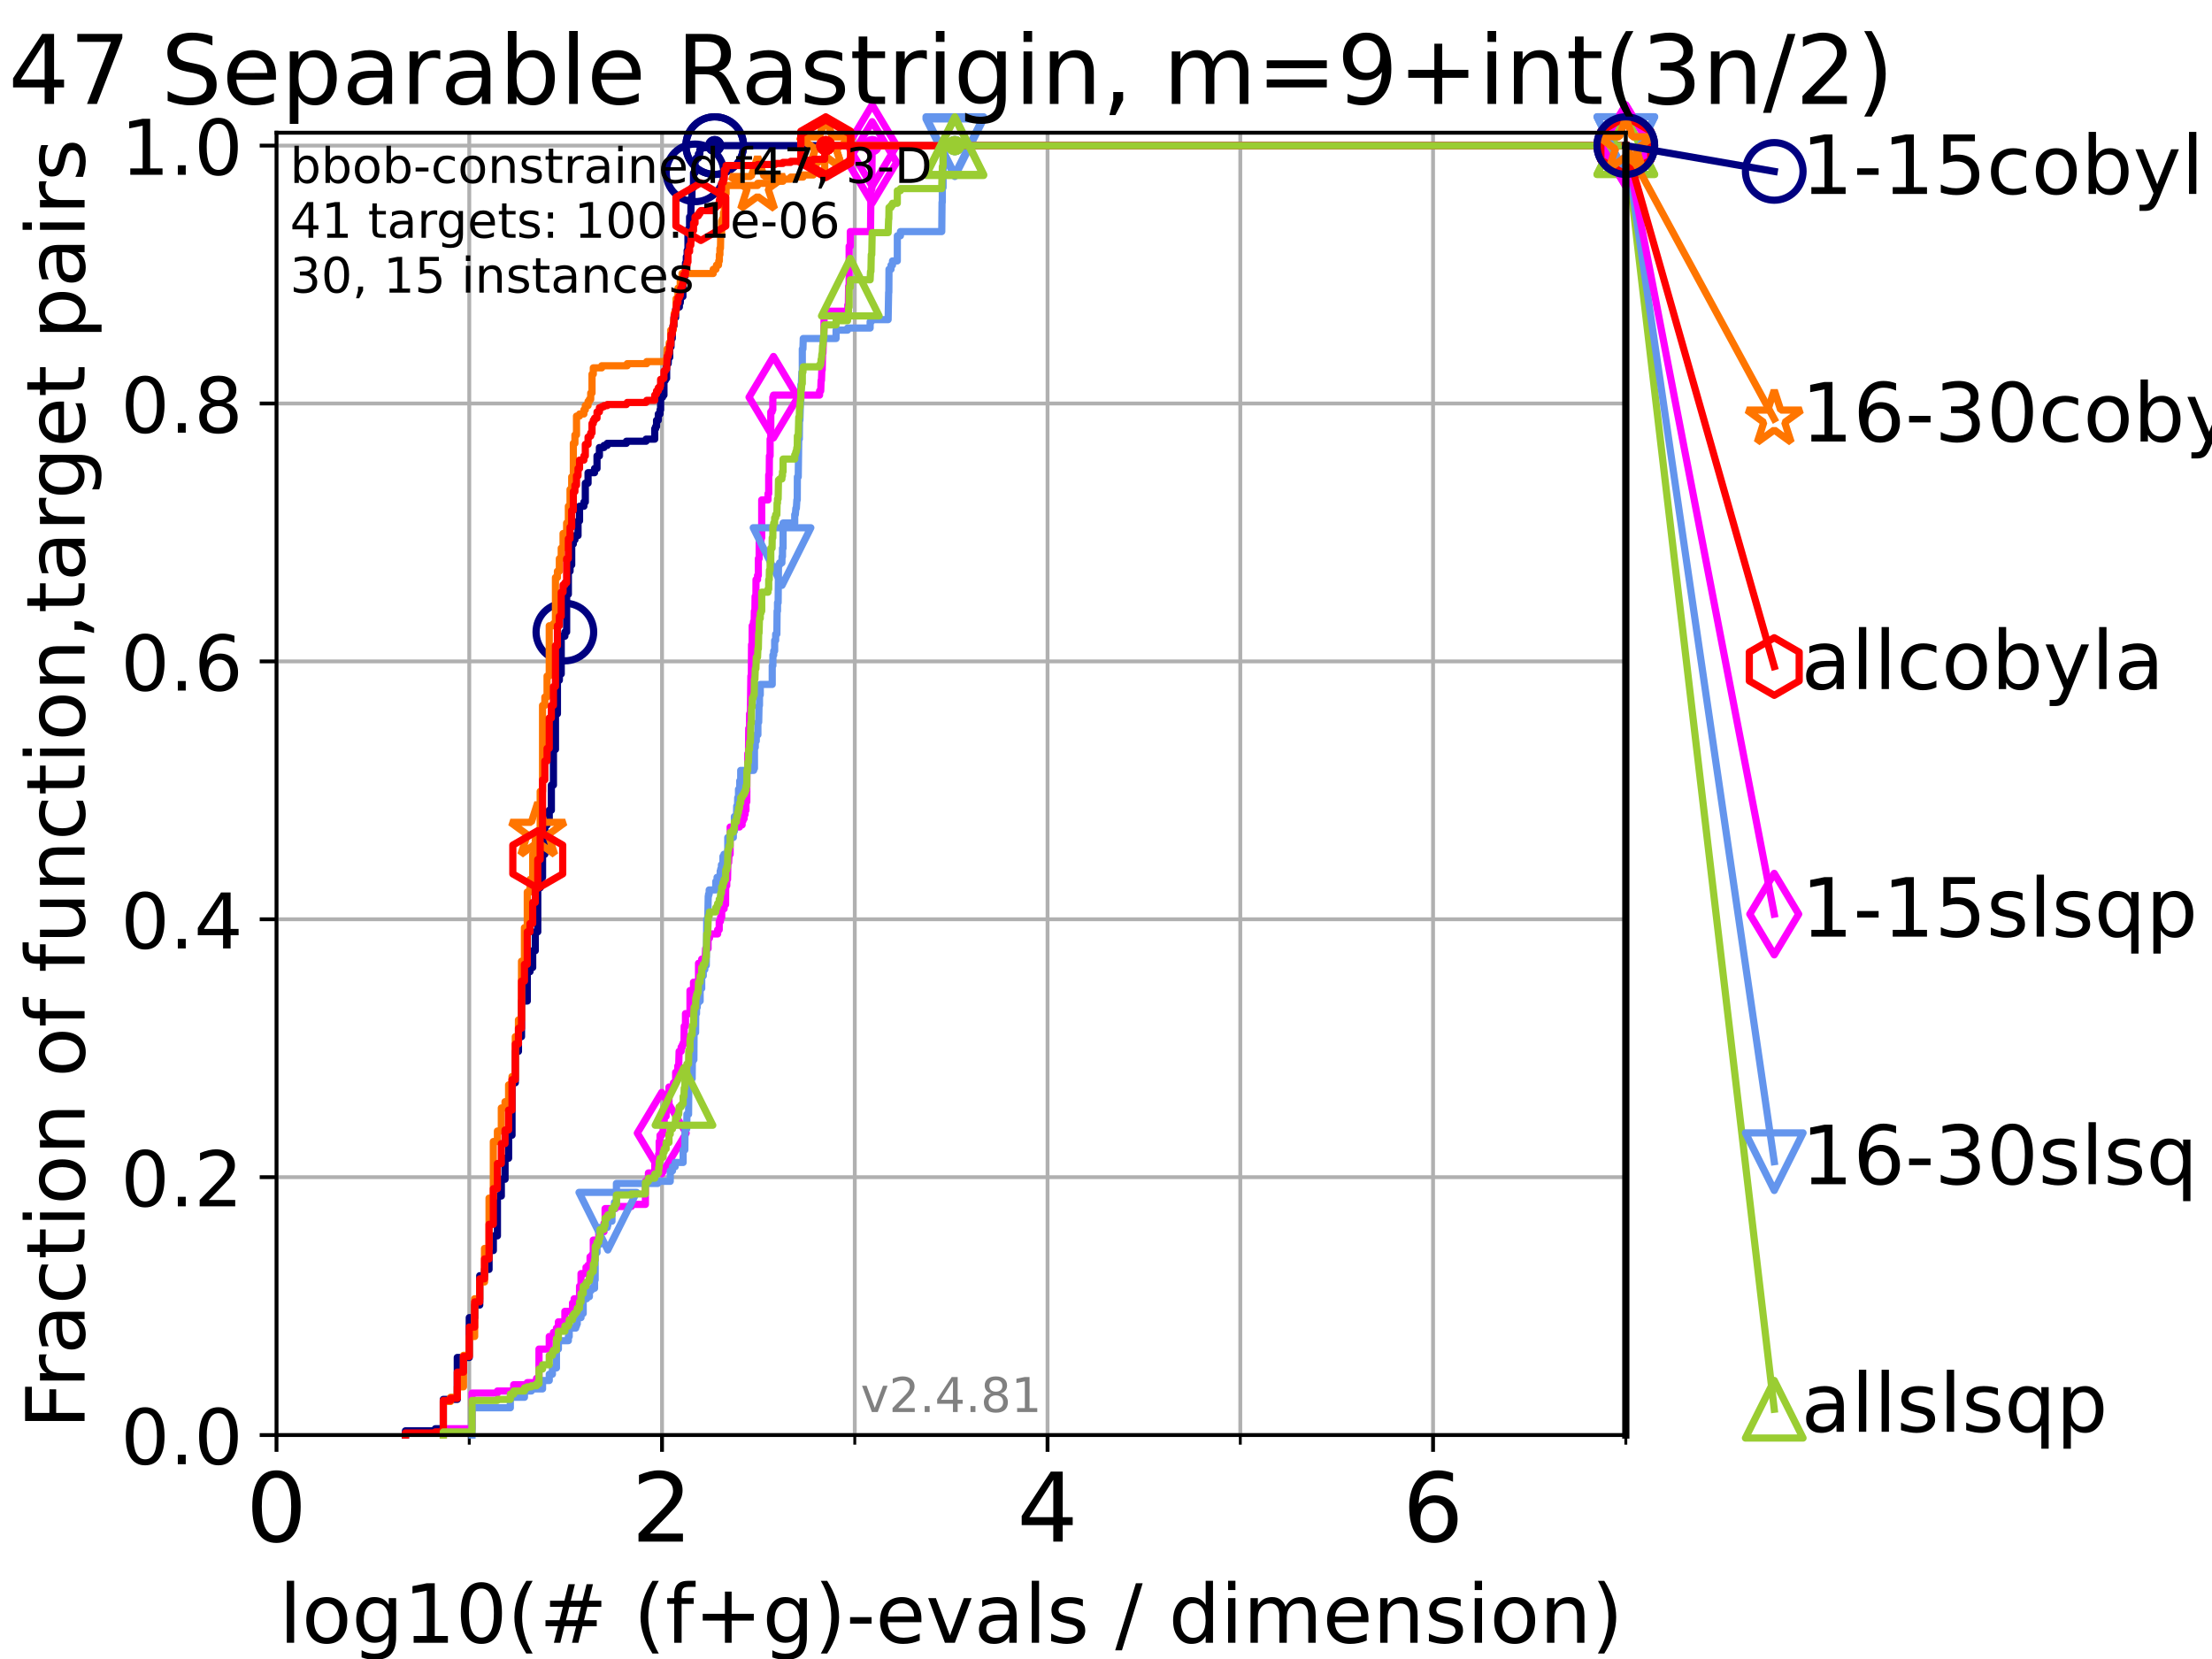 <?xml version="1.0" encoding="utf-8" standalone="no"?>
<!DOCTYPE svg PUBLIC "-//W3C//DTD SVG 1.1//EN"
  "http://www.w3.org/Graphics/SVG/1.1/DTD/svg11.dtd">
<!-- Created with matplotlib (https://matplotlib.org/) -->
<svg height="345.6pt" version="1.1" viewBox="0 0 460.8 345.6" width="460.8pt" xmlns="http://www.w3.org/2000/svg" xmlns:xlink="http://www.w3.org/1999/xlink">
 <defs>
  <style type="text/css">*{stroke-linecap:butt;stroke-linejoin:round;}</style>
 </defs>
 <g id="figure_1">
  <g id="patch_1">
   <path d="M 0 345.6 
L 460.8 345.6 
L 460.8 0 
L 0 0 
z
" style="fill:#ffffff;"/>
  </g>
  <g id="axes_1">
   <g id="patch_2">
    <path d="M 57.6 298.944 
L 338.688 298.944 
L 338.688 27.648 
L 57.6 27.648 
z
" style="fill:#ffffff;"/>
   </g>
   <g id="matplotlib.axis_1">
    <g id="xtick_1">
     <g id="line2d_1">
      <path clip-path="url(#p8c6469b618)" d="M 57.6 298.944 
L 57.6 27.648 
" style="fill:none;stroke:#b0b0b0;stroke-linecap:square;stroke-width:0.8;"/>
     </g>
     <g id="line2d_2">
      <defs>
       <path d="M 0 0 
L 0 3.5 
" id="m26668b5164" style="stroke:#000000;stroke-width:0.8;"/>
      </defs>
      <g>
       <use style="stroke:#000000;stroke-width:0.8;" x="57.6" xlink:href="#m26668b5164" y="298.944"/>
      </g>
     </g>
     <g id="text_1">
      <!-- 0 -->
      <g transform="translate(51.237 321.141)scale(0.2 -0.2)">
       <defs>
        <path d="M 31.781 66.406 
Q 24.172 66.406 20.328 58.906 
Q 16.5 51.422 16.5 36.375 
Q 16.5 21.391 20.328 13.891 
Q 24.172 6.391 31.781 6.391 
Q 39.453 6.391 43.281 13.891 
Q 47.125 21.391 47.125 36.375 
Q 47.125 51.422 43.281 58.906 
Q 39.453 66.406 31.781 66.406 
z
M 31.781 74.219 
Q 44.047 74.219 50.516 64.516 
Q 56.984 54.828 56.984 36.375 
Q 56.984 17.969 50.516 8.266 
Q 44.047 -1.422 31.781 -1.422 
Q 19.531 -1.422 13.062 8.266 
Q 6.594 17.969 6.594 36.375 
Q 6.594 54.828 13.062 64.516 
Q 19.531 74.219 31.781 74.219 
z
" id="DejaVuSans-48"/>
       </defs>
       <use xlink:href="#DejaVuSans-48"/>
      </g>
     </g>
    </g>
    <g id="xtick_2">
     <g id="line2d_3">
      <path clip-path="url(#p8c6469b618)" d="M 137.911 298.944 
L 137.911 27.648 
" style="fill:none;stroke:#b0b0b0;stroke-linecap:square;stroke-width:0.8;"/>
     </g>
     <g id="line2d_4">
      <g>
       <use style="stroke:#000000;stroke-width:0.8;" x="137.911" xlink:href="#m26668b5164" y="298.944"/>
      </g>
     </g>
     <g id="text_2">
      <!-- 2 -->
      <g transform="translate(131.548 321.141)scale(0.2 -0.2)">
       <defs>
        <path d="M 19.188 8.297 
L 53.609 8.297 
L 53.609 0 
L 7.328 0 
L 7.328 8.297 
Q 12.938 14.109 22.625 23.891 
Q 32.328 33.688 34.812 36.531 
Q 39.547 41.844 41.422 45.531 
Q 43.312 49.219 43.312 52.781 
Q 43.312 58.594 39.234 62.25 
Q 35.156 65.922 28.609 65.922 
Q 23.969 65.922 18.812 64.312 
Q 13.672 62.703 7.812 59.422 
L 7.812 69.391 
Q 13.766 71.781 18.938 73 
Q 24.125 74.219 28.422 74.219 
Q 39.75 74.219 46.484 68.547 
Q 53.219 62.891 53.219 53.422 
Q 53.219 48.922 51.531 44.891 
Q 49.859 40.875 45.406 35.406 
Q 44.188 33.984 37.641 27.219 
Q 31.109 20.453 19.188 8.297 
z
" id="DejaVuSans-50"/>
       </defs>
       <use xlink:href="#DejaVuSans-50"/>
      </g>
     </g>
    </g>
    <g id="xtick_3">
     <g id="line2d_5">
      <path clip-path="url(#p8c6469b618)" d="M 218.222 298.944 
L 218.222 27.648 
" style="fill:none;stroke:#b0b0b0;stroke-linecap:square;stroke-width:0.8;"/>
     </g>
     <g id="line2d_6">
      <g>
       <use style="stroke:#000000;stroke-width:0.8;" x="218.222" xlink:href="#m26668b5164" y="298.944"/>
      </g>
     </g>
     <g id="text_3">
      <!-- 4 -->
      <g transform="translate(211.859 321.141)scale(0.2 -0.2)">
       <defs>
        <path d="M 37.797 64.312 
L 12.891 25.391 
L 37.797 25.391 
z
M 35.203 72.906 
L 47.609 72.906 
L 47.609 25.391 
L 58.016 25.391 
L 58.016 17.188 
L 47.609 17.188 
L 47.609 0 
L 37.797 0 
L 37.797 17.188 
L 4.891 17.188 
L 4.891 26.703 
z
" id="DejaVuSans-52"/>
       </defs>
       <use xlink:href="#DejaVuSans-52"/>
      </g>
     </g>
    </g>
    <g id="xtick_4">
     <g id="line2d_7">
      <path clip-path="url(#p8c6469b618)" d="M 298.533 298.944 
L 298.533 27.648 
" style="fill:none;stroke:#b0b0b0;stroke-linecap:square;stroke-width:0.8;"/>
     </g>
     <g id="line2d_8">
      <g>
       <use style="stroke:#000000;stroke-width:0.8;" x="298.533" xlink:href="#m26668b5164" y="298.944"/>
      </g>
     </g>
     <g id="text_4">
      <!-- 6 -->
      <g transform="translate(292.17 321.141)scale(0.2 -0.2)">
       <defs>
        <path d="M 33.016 40.375 
Q 26.375 40.375 22.484 35.828 
Q 18.609 31.297 18.609 23.391 
Q 18.609 15.531 22.484 10.953 
Q 26.375 6.391 33.016 6.391 
Q 39.656 6.391 43.531 10.953 
Q 47.406 15.531 47.406 23.391 
Q 47.406 31.297 43.531 35.828 
Q 39.656 40.375 33.016 40.375 
z
M 52.594 71.297 
L 52.594 62.312 
Q 48.875 64.062 45.094 64.984 
Q 41.312 65.922 37.594 65.922 
Q 27.828 65.922 22.672 59.328 
Q 17.531 52.734 16.797 39.406 
Q 19.672 43.656 24.016 45.922 
Q 28.375 48.188 33.594 48.188 
Q 44.578 48.188 50.953 41.516 
Q 57.328 34.859 57.328 23.391 
Q 57.328 12.156 50.688 5.359 
Q 44.047 -1.422 33.016 -1.422 
Q 20.359 -1.422 13.672 8.266 
Q 6.984 17.969 6.984 36.375 
Q 6.984 53.656 15.188 63.938 
Q 23.391 74.219 37.203 74.219 
Q 40.922 74.219 44.703 73.484 
Q 48.484 72.75 52.594 71.297 
z
" id="DejaVuSans-54"/>
       </defs>
       <use xlink:href="#DejaVuSans-54"/>
      </g>
     </g>
    </g>
    <g id="xtick_5">
     <g id="line2d_9">
      <path clip-path="url(#p8c6469b618)" d="M 97.755 298.944 
L 97.755 27.648 
" style="fill:none;stroke:#b0b0b0;stroke-linecap:square;stroke-width:0.8;"/>
     </g>
     <g id="line2d_10">
      <defs>
       <path d="M 0 0 
L 0 2 
" id="m906418ec42" style="stroke:#000000;stroke-width:0.6;"/>
      </defs>
      <g>
       <use style="stroke:#000000;stroke-width:0.6;" x="97.755" xlink:href="#m906418ec42" y="298.944"/>
      </g>
     </g>
    </g>
    <g id="xtick_6">
     <g id="line2d_11">
      <path clip-path="url(#p8c6469b618)" d="M 178.066 298.944 
L 178.066 27.648 
" style="fill:none;stroke:#b0b0b0;stroke-linecap:square;stroke-width:0.8;"/>
     </g>
     <g id="line2d_12">
      <g>
       <use style="stroke:#000000;stroke-width:0.6;" x="178.066" xlink:href="#m906418ec42" y="298.944"/>
      </g>
     </g>
    </g>
    <g id="xtick_7">
     <g id="line2d_13">
      <path clip-path="url(#p8c6469b618)" d="M 258.377 298.944 
L 258.377 27.648 
" style="fill:none;stroke:#b0b0b0;stroke-linecap:square;stroke-width:0.8;"/>
     </g>
     <g id="line2d_14">
      <g>
       <use style="stroke:#000000;stroke-width:0.6;" x="258.377" xlink:href="#m906418ec42" y="298.944"/>
      </g>
     </g>
    </g>
    <g id="xtick_8">
     <g id="line2d_15">
      <path clip-path="url(#p8c6469b618)" d="M 338.688 298.944 
L 338.688 27.648 
" style="fill:none;stroke:#b0b0b0;stroke-linecap:square;stroke-width:0.8;"/>
     </g>
     <g id="line2d_16">
      <g>
       <use style="stroke:#000000;stroke-width:0.6;" x="338.688" xlink:href="#m906418ec42" y="298.944"/>
      </g>
     </g>
    </g>
    <g id="text_5">
     <!-- log10(# (f+g)-evals / dimension) -->
     <g transform="translate(58.145 342.218)scale(0.17 -0.17)">
      <defs>
       <path d="M 9.422 75.984 
L 18.406 75.984 
L 18.406 0 
L 9.422 0 
z
" id="DejaVuSans-108"/>
       <path d="M 30.609 48.391 
Q 23.391 48.391 19.188 42.75 
Q 14.984 37.109 14.984 27.297 
Q 14.984 17.484 19.156 11.844 
Q 23.344 6.203 30.609 6.203 
Q 37.797 6.203 41.984 11.859 
Q 46.188 17.531 46.188 27.297 
Q 46.188 37.016 41.984 42.703 
Q 37.797 48.391 30.609 48.391 
z
M 30.609 56 
Q 42.328 56 49.016 48.375 
Q 55.719 40.766 55.719 27.297 
Q 55.719 13.875 49.016 6.219 
Q 42.328 -1.422 30.609 -1.422 
Q 18.844 -1.422 12.172 6.219 
Q 5.516 13.875 5.516 27.297 
Q 5.516 40.766 12.172 48.375 
Q 18.844 56 30.609 56 
z
" id="DejaVuSans-111"/>
       <path d="M 45.406 27.984 
Q 45.406 37.75 41.375 43.109 
Q 37.359 48.484 30.078 48.484 
Q 22.859 48.484 18.828 43.109 
Q 14.797 37.75 14.797 27.984 
Q 14.797 18.266 18.828 12.891 
Q 22.859 7.516 30.078 7.516 
Q 37.359 7.516 41.375 12.891 
Q 45.406 18.266 45.406 27.984 
z
M 54.391 6.781 
Q 54.391 -7.172 48.188 -13.984 
Q 42 -20.797 29.203 -20.797 
Q 24.469 -20.797 20.266 -20.094 
Q 16.062 -19.391 12.109 -17.922 
L 12.109 -9.188 
Q 16.062 -11.328 19.922 -12.344 
Q 23.781 -13.375 27.781 -13.375 
Q 36.625 -13.375 41.016 -8.766 
Q 45.406 -4.156 45.406 5.172 
L 45.406 9.625 
Q 42.625 4.781 38.281 2.391 
Q 33.938 0 27.875 0 
Q 17.828 0 11.672 7.656 
Q 5.516 15.328 5.516 27.984 
Q 5.516 40.672 11.672 48.328 
Q 17.828 56 27.875 56 
Q 33.938 56 38.281 53.609 
Q 42.625 51.219 45.406 46.391 
L 45.406 54.688 
L 54.391 54.688 
z
" id="DejaVuSans-103"/>
       <path d="M 12.406 8.297 
L 28.516 8.297 
L 28.516 63.922 
L 10.984 60.406 
L 10.984 69.391 
L 28.422 72.906 
L 38.281 72.906 
L 38.281 8.297 
L 54.391 8.297 
L 54.391 0 
L 12.406 0 
z
" id="DejaVuSans-49"/>
       <path d="M 31 75.875 
Q 24.469 64.656 21.281 53.656 
Q 18.109 42.672 18.109 31.391 
Q 18.109 20.125 21.312 9.062 
Q 24.516 -2 31 -13.188 
L 23.188 -13.188 
Q 15.875 -1.703 12.234 9.375 
Q 8.594 20.453 8.594 31.391 
Q 8.594 42.281 12.203 53.312 
Q 15.828 64.359 23.188 75.875 
z
" id="DejaVuSans-40"/>
       <path d="M 51.125 44 
L 36.922 44 
L 32.812 27.688 
L 47.125 27.688 
z
M 43.797 71.781 
L 38.719 51.516 
L 52.984 51.516 
L 58.109 71.781 
L 65.922 71.781 
L 60.891 51.516 
L 76.125 51.516 
L 76.125 44 
L 58.984 44 
L 54.984 27.688 
L 70.516 27.688 
L 70.516 20.219 
L 53.078 20.219 
L 48 0 
L 40.188 0 
L 45.219 20.219 
L 30.906 20.219 
L 25.875 0 
L 18.016 0 
L 23.094 20.219 
L 7.719 20.219 
L 7.719 27.688 
L 24.906 27.688 
L 29 44 
L 13.281 44 
L 13.281 51.516 
L 30.906 51.516 
L 35.891 71.781 
z
" id="DejaVuSans-35"/>
       <path id="DejaVuSans-32"/>
       <path d="M 37.109 75.984 
L 37.109 68.5 
L 28.516 68.5 
Q 23.688 68.5 21.797 66.547 
Q 19.922 64.594 19.922 59.516 
L 19.922 54.688 
L 34.719 54.688 
L 34.719 47.703 
L 19.922 47.703 
L 19.922 0 
L 10.891 0 
L 10.891 47.703 
L 2.297 47.703 
L 2.297 54.688 
L 10.891 54.688 
L 10.891 58.5 
Q 10.891 67.625 15.141 71.797 
Q 19.391 75.984 28.609 75.984 
z
" id="DejaVuSans-102"/>
       <path d="M 46 62.703 
L 46 35.5 
L 73.188 35.5 
L 73.188 27.203 
L 46 27.203 
L 46 0 
L 37.797 0 
L 37.797 27.203 
L 10.594 27.203 
L 10.594 35.5 
L 37.797 35.5 
L 37.797 62.703 
z
" id="DejaVuSans-43"/>
       <path d="M 8.016 75.875 
L 15.828 75.875 
Q 23.141 64.359 26.781 53.312 
Q 30.422 42.281 30.422 31.391 
Q 30.422 20.453 26.781 9.375 
Q 23.141 -1.703 15.828 -13.188 
L 8.016 -13.188 
Q 14.5 -2 17.703 9.062 
Q 20.906 20.125 20.906 31.391 
Q 20.906 42.672 17.703 53.656 
Q 14.5 64.656 8.016 75.875 
z
" id="DejaVuSans-41"/>
       <path d="M 4.891 31.391 
L 31.203 31.391 
L 31.203 23.391 
L 4.891 23.391 
z
" id="DejaVuSans-45"/>
       <path d="M 56.203 29.594 
L 56.203 25.203 
L 14.891 25.203 
Q 15.484 15.922 20.484 11.062 
Q 25.484 6.203 34.422 6.203 
Q 39.594 6.203 44.453 7.469 
Q 49.312 8.734 54.109 11.281 
L 54.109 2.781 
Q 49.266 0.734 44.188 -0.344 
Q 39.109 -1.422 33.891 -1.422 
Q 20.797 -1.422 13.156 6.188 
Q 5.516 13.812 5.516 26.812 
Q 5.516 40.234 12.766 48.109 
Q 20.016 56 32.328 56 
Q 43.359 56 49.781 48.891 
Q 56.203 41.797 56.203 29.594 
z
M 47.219 32.234 
Q 47.125 39.594 43.094 43.984 
Q 39.062 48.391 32.422 48.391 
Q 24.906 48.391 20.391 44.141 
Q 15.875 39.891 15.188 32.172 
z
" id="DejaVuSans-101"/>
       <path d="M 2.984 54.688 
L 12.5 54.688 
L 29.594 8.797 
L 46.688 54.688 
L 56.203 54.688 
L 35.688 0 
L 23.484 0 
z
" id="DejaVuSans-118"/>
       <path d="M 34.281 27.484 
Q 23.391 27.484 19.188 25 
Q 14.984 22.516 14.984 16.5 
Q 14.984 11.719 18.141 8.906 
Q 21.297 6.109 26.703 6.109 
Q 34.188 6.109 38.703 11.406 
Q 43.219 16.703 43.219 25.484 
L 43.219 27.484 
z
M 52.203 31.203 
L 52.203 0 
L 43.219 0 
L 43.219 8.297 
Q 40.141 3.328 35.547 0.953 
Q 30.953 -1.422 24.312 -1.422 
Q 15.922 -1.422 10.953 3.297 
Q 6 8.016 6 15.922 
Q 6 25.141 12.172 29.828 
Q 18.359 34.516 30.609 34.516 
L 43.219 34.516 
L 43.219 35.406 
Q 43.219 41.609 39.141 45 
Q 35.062 48.391 27.688 48.391 
Q 23 48.391 18.547 47.266 
Q 14.109 46.141 10.016 43.891 
L 10.016 52.203 
Q 14.938 54.109 19.578 55.047 
Q 24.219 56 28.609 56 
Q 40.484 56 46.344 49.844 
Q 52.203 43.703 52.203 31.203 
z
" id="DejaVuSans-97"/>
       <path d="M 44.281 53.078 
L 44.281 44.578 
Q 40.484 46.531 36.375 47.5 
Q 32.281 48.484 27.875 48.484 
Q 21.188 48.484 17.844 46.438 
Q 14.5 44.391 14.5 40.281 
Q 14.5 37.156 16.891 35.375 
Q 19.281 33.594 26.516 31.984 
L 29.594 31.297 
Q 39.156 29.25 43.188 25.516 
Q 47.219 21.781 47.219 15.094 
Q 47.219 7.469 41.188 3.016 
Q 35.156 -1.422 24.609 -1.422 
Q 20.219 -1.422 15.453 -0.562 
Q 10.688 0.297 5.422 2 
L 5.422 11.281 
Q 10.406 8.688 15.234 7.391 
Q 20.062 6.109 24.812 6.109 
Q 31.156 6.109 34.562 8.281 
Q 37.984 10.453 37.984 14.406 
Q 37.984 18.062 35.516 20.016 
Q 33.062 21.969 24.703 23.781 
L 21.578 24.516 
Q 13.234 26.266 9.516 29.906 
Q 5.812 33.547 5.812 39.891 
Q 5.812 47.609 11.281 51.797 
Q 16.75 56 26.812 56 
Q 31.781 56 36.172 55.266 
Q 40.578 54.547 44.281 53.078 
z
" id="DejaVuSans-115"/>
       <path d="M 25.391 72.906 
L 33.688 72.906 
L 8.297 -9.281 
L 0 -9.281 
z
" id="DejaVuSans-47"/>
       <path d="M 45.406 46.391 
L 45.406 75.984 
L 54.391 75.984 
L 54.391 0 
L 45.406 0 
L 45.406 8.203 
Q 42.578 3.328 38.25 0.953 
Q 33.938 -1.422 27.875 -1.422 
Q 17.969 -1.422 11.734 6.484 
Q 5.516 14.406 5.516 27.297 
Q 5.516 40.188 11.734 48.094 
Q 17.969 56 27.875 56 
Q 33.938 56 38.25 53.625 
Q 42.578 51.266 45.406 46.391 
z
M 14.797 27.297 
Q 14.797 17.391 18.875 11.75 
Q 22.953 6.109 30.078 6.109 
Q 37.203 6.109 41.297 11.75 
Q 45.406 17.391 45.406 27.297 
Q 45.406 37.203 41.297 42.844 
Q 37.203 48.484 30.078 48.484 
Q 22.953 48.484 18.875 42.844 
Q 14.797 37.203 14.797 27.297 
z
" id="DejaVuSans-100"/>
       <path d="M 9.422 54.688 
L 18.406 54.688 
L 18.406 0 
L 9.422 0 
z
M 9.422 75.984 
L 18.406 75.984 
L 18.406 64.594 
L 9.422 64.594 
z
" id="DejaVuSans-105"/>
       <path d="M 52 44.188 
Q 55.375 50.25 60.062 53.125 
Q 64.75 56 71.094 56 
Q 79.641 56 84.281 50.016 
Q 88.922 44.047 88.922 33.016 
L 88.922 0 
L 79.891 0 
L 79.891 32.719 
Q 79.891 40.578 77.094 44.375 
Q 74.312 48.188 68.609 48.188 
Q 61.625 48.188 57.562 43.547 
Q 53.516 38.922 53.516 30.906 
L 53.516 0 
L 44.484 0 
L 44.484 32.719 
Q 44.484 40.625 41.703 44.406 
Q 38.922 48.188 33.109 48.188 
Q 26.219 48.188 22.156 43.531 
Q 18.109 38.875 18.109 30.906 
L 18.109 0 
L 9.078 0 
L 9.078 54.688 
L 18.109 54.688 
L 18.109 46.188 
Q 21.188 51.219 25.484 53.609 
Q 29.781 56 35.688 56 
Q 41.656 56 45.828 52.969 
Q 50 49.953 52 44.188 
z
" id="DejaVuSans-109"/>
       <path d="M 54.891 33.016 
L 54.891 0 
L 45.906 0 
L 45.906 32.719 
Q 45.906 40.484 42.875 44.328 
Q 39.844 48.188 33.797 48.188 
Q 26.516 48.188 22.312 43.547 
Q 18.109 38.922 18.109 30.906 
L 18.109 0 
L 9.078 0 
L 9.078 54.688 
L 18.109 54.688 
L 18.109 46.188 
Q 21.344 51.125 25.703 53.562 
Q 30.078 56 35.797 56 
Q 45.219 56 50.047 50.172 
Q 54.891 44.344 54.891 33.016 
z
" id="DejaVuSans-110"/>
      </defs>
      <use xlink:href="#DejaVuSans-108"/>
      <use x="27.783" xlink:href="#DejaVuSans-111"/>
      <use x="88.965" xlink:href="#DejaVuSans-103"/>
      <use x="152.441" xlink:href="#DejaVuSans-49"/>
      <use x="216.064" xlink:href="#DejaVuSans-48"/>
      <use x="279.688" xlink:href="#DejaVuSans-40"/>
      <use x="318.701" xlink:href="#DejaVuSans-35"/>
      <use x="402.49" xlink:href="#DejaVuSans-32"/>
      <use x="434.277" xlink:href="#DejaVuSans-40"/>
      <use x="473.291" xlink:href="#DejaVuSans-102"/>
      <use x="508.496" xlink:href="#DejaVuSans-43"/>
      <use x="592.285" xlink:href="#DejaVuSans-103"/>
      <use x="655.762" xlink:href="#DejaVuSans-41"/>
      <use x="694.775" xlink:href="#DejaVuSans-45"/>
      <use x="730.859" xlink:href="#DejaVuSans-101"/>
      <use x="792.383" xlink:href="#DejaVuSans-118"/>
      <use x="851.562" xlink:href="#DejaVuSans-97"/>
      <use x="912.842" xlink:href="#DejaVuSans-108"/>
      <use x="940.625" xlink:href="#DejaVuSans-115"/>
      <use x="992.725" xlink:href="#DejaVuSans-32"/>
      <use x="1024.512" xlink:href="#DejaVuSans-47"/>
      <use x="1058.203" xlink:href="#DejaVuSans-32"/>
      <use x="1089.99" xlink:href="#DejaVuSans-100"/>
      <use x="1153.467" xlink:href="#DejaVuSans-105"/>
      <use x="1181.25" xlink:href="#DejaVuSans-109"/>
      <use x="1278.662" xlink:href="#DejaVuSans-101"/>
      <use x="1340.186" xlink:href="#DejaVuSans-110"/>
      <use x="1403.564" xlink:href="#DejaVuSans-115"/>
      <use x="1455.664" xlink:href="#DejaVuSans-105"/>
      <use x="1483.447" xlink:href="#DejaVuSans-111"/>
      <use x="1544.629" xlink:href="#DejaVuSans-110"/>
      <use x="1608.008" xlink:href="#DejaVuSans-41"/>
     </g>
    </g>
   </g>
   <g id="matplotlib.axis_2">
    <g id="ytick_1">
     <g id="line2d_17">
      <path clip-path="url(#p8c6469b618)" d="M 57.6 298.944 
L 338.688 298.944 
" style="fill:none;stroke:#b0b0b0;stroke-linecap:square;stroke-width:0.8;"/>
     </g>
     <g id="line2d_18">
      <defs>
       <path d="M 0 0 
L -3.5 0 
" id="m3ff6de2c4e" style="stroke:#000000;stroke-width:0.8;"/>
      </defs>
      <g>
       <use style="stroke:#000000;stroke-width:0.8;" x="57.6" xlink:href="#m3ff6de2c4e" y="298.944"/>
      </g>
     </g>
     <g id="text_6">
      <!-- 0.0 -->
      <g transform="translate(25.155 305.023)scale(0.16 -0.16)">
       <defs>
        <path d="M 10.688 12.406 
L 21 12.406 
L 21 0 
L 10.688 0 
z
" id="DejaVuSans-46"/>
       </defs>
       <use xlink:href="#DejaVuSans-48"/>
       <use x="63.623" xlink:href="#DejaVuSans-46"/>
       <use x="95.41" xlink:href="#DejaVuSans-48"/>
      </g>
     </g>
    </g>
    <g id="ytick_2">
     <g id="line2d_19">
      <path clip-path="url(#p8c6469b618)" d="M 57.6 245.222 
L 338.688 245.222 
" style="fill:none;stroke:#b0b0b0;stroke-linecap:square;stroke-width:0.8;"/>
     </g>
     <g id="line2d_20">
      <g>
       <use style="stroke:#000000;stroke-width:0.8;" x="57.6" xlink:href="#m3ff6de2c4e" y="245.222"/>
      </g>
     </g>
     <g id="text_7">
      <!-- 0.2 -->
      <g transform="translate(25.155 251.301)scale(0.16 -0.16)">
       <use xlink:href="#DejaVuSans-48"/>
       <use x="63.623" xlink:href="#DejaVuSans-46"/>
       <use x="95.41" xlink:href="#DejaVuSans-50"/>
      </g>
     </g>
    </g>
    <g id="ytick_3">
     <g id="line2d_21">
      <path clip-path="url(#p8c6469b618)" d="M 57.6 191.5 
L 338.688 191.5 
" style="fill:none;stroke:#b0b0b0;stroke-linecap:square;stroke-width:0.8;"/>
     </g>
     <g id="line2d_22">
      <g>
       <use style="stroke:#000000;stroke-width:0.8;" x="57.6" xlink:href="#m3ff6de2c4e" y="191.5"/>
      </g>
     </g>
     <g id="text_8">
      <!-- 0.4 -->
      <g transform="translate(25.155 197.579)scale(0.16 -0.16)">
       <use xlink:href="#DejaVuSans-48"/>
       <use x="63.623" xlink:href="#DejaVuSans-46"/>
       <use x="95.41" xlink:href="#DejaVuSans-52"/>
      </g>
     </g>
    </g>
    <g id="ytick_4">
     <g id="line2d_23">
      <path clip-path="url(#p8c6469b618)" d="M 57.6 137.778 
L 338.688 137.778 
" style="fill:none;stroke:#b0b0b0;stroke-linecap:square;stroke-width:0.8;"/>
     </g>
     <g id="line2d_24">
      <g>
       <use style="stroke:#000000;stroke-width:0.8;" x="57.6" xlink:href="#m3ff6de2c4e" y="137.778"/>
      </g>
     </g>
     <g id="text_9">
      <!-- 0.6 -->
      <g transform="translate(25.155 143.857)scale(0.16 -0.16)">
       <use xlink:href="#DejaVuSans-48"/>
       <use x="63.623" xlink:href="#DejaVuSans-46"/>
       <use x="95.41" xlink:href="#DejaVuSans-54"/>
      </g>
     </g>
    </g>
    <g id="ytick_5">
     <g id="line2d_25">
      <path clip-path="url(#p8c6469b618)" d="M 57.6 84.056 
L 338.688 84.056 
" style="fill:none;stroke:#b0b0b0;stroke-linecap:square;stroke-width:0.8;"/>
     </g>
     <g id="line2d_26">
      <g>
       <use style="stroke:#000000;stroke-width:0.8;" x="57.6" xlink:href="#m3ff6de2c4e" y="84.056"/>
      </g>
     </g>
     <g id="text_10">
      <!-- 0.8 -->
      <g transform="translate(25.155 90.135)scale(0.16 -0.16)">
       <defs>
        <path d="M 31.781 34.625 
Q 24.75 34.625 20.719 30.859 
Q 16.703 27.094 16.703 20.516 
Q 16.703 13.922 20.719 10.156 
Q 24.75 6.391 31.781 6.391 
Q 38.812 6.391 42.859 10.172 
Q 46.922 13.969 46.922 20.516 
Q 46.922 27.094 42.891 30.859 
Q 38.875 34.625 31.781 34.625 
z
M 21.922 38.812 
Q 15.578 40.375 12.031 44.719 
Q 8.5 49.078 8.5 55.328 
Q 8.5 64.062 14.719 69.141 
Q 20.953 74.219 31.781 74.219 
Q 42.672 74.219 48.875 69.141 
Q 55.078 64.062 55.078 55.328 
Q 55.078 49.078 51.531 44.719 
Q 48 40.375 41.703 38.812 
Q 48.828 37.156 52.797 32.312 
Q 56.781 27.484 56.781 20.516 
Q 56.781 9.906 50.312 4.234 
Q 43.844 -1.422 31.781 -1.422 
Q 19.734 -1.422 13.25 4.234 
Q 6.781 9.906 6.781 20.516 
Q 6.781 27.484 10.781 32.312 
Q 14.797 37.156 21.922 38.812 
z
M 18.312 54.391 
Q 18.312 48.734 21.844 45.562 
Q 25.391 42.391 31.781 42.391 
Q 38.141 42.391 41.719 45.562 
Q 45.312 48.734 45.312 54.391 
Q 45.312 60.062 41.719 63.234 
Q 38.141 66.406 31.781 66.406 
Q 25.391 66.406 21.844 63.234 
Q 18.312 60.062 18.312 54.391 
z
" id="DejaVuSans-56"/>
       </defs>
       <use xlink:href="#DejaVuSans-48"/>
       <use x="63.623" xlink:href="#DejaVuSans-46"/>
       <use x="95.41" xlink:href="#DejaVuSans-56"/>
      </g>
     </g>
    </g>
    <g id="ytick_6">
     <g id="line2d_27">
      <path clip-path="url(#p8c6469b618)" d="M 57.6 30.334 
L 338.688 30.334 
" style="fill:none;stroke:#b0b0b0;stroke-linecap:square;stroke-width:0.8;"/>
     </g>
     <g id="line2d_28">
      <g>
       <use style="stroke:#000000;stroke-width:0.8;" x="57.6" xlink:href="#m3ff6de2c4e" y="30.334"/>
      </g>
     </g>
     <g id="text_11">
      <!-- 1.0 -->
      <g transform="translate(25.155 36.413)scale(0.16 -0.16)">
       <use xlink:href="#DejaVuSans-49"/>
       <use x="63.623" xlink:href="#DejaVuSans-46"/>
       <use x="95.41" xlink:href="#DejaVuSans-48"/>
      </g>
     </g>
    </g>
    <g id="text_12">
     <!-- Fraction of function,target pairs -->
     <g transform="translate(17.62 297.681)rotate(-90)scale(0.17 -0.17)">
      <defs>
       <path d="M 9.812 72.906 
L 51.703 72.906 
L 51.703 64.594 
L 19.672 64.594 
L 19.672 43.109 
L 48.578 43.109 
L 48.578 34.812 
L 19.672 34.812 
L 19.672 0 
L 9.812 0 
z
" id="DejaVuSans-70"/>
       <path d="M 41.109 46.297 
Q 39.594 47.172 37.812 47.578 
Q 36.031 48 33.891 48 
Q 26.266 48 22.188 43.047 
Q 18.109 38.094 18.109 28.812 
L 18.109 0 
L 9.078 0 
L 9.078 54.688 
L 18.109 54.688 
L 18.109 46.188 
Q 20.953 51.172 25.484 53.578 
Q 30.031 56 36.531 56 
Q 37.453 56 38.578 55.875 
Q 39.703 55.766 41.062 55.516 
z
" id="DejaVuSans-114"/>
       <path d="M 48.781 52.594 
L 48.781 44.188 
Q 44.969 46.297 41.141 47.344 
Q 37.312 48.391 33.406 48.391 
Q 24.656 48.391 19.812 42.844 
Q 14.984 37.312 14.984 27.297 
Q 14.984 17.281 19.812 11.734 
Q 24.656 6.203 33.406 6.203 
Q 37.312 6.203 41.141 7.25 
Q 44.969 8.297 48.781 10.406 
L 48.781 2.094 
Q 45.016 0.344 40.984 -0.531 
Q 36.969 -1.422 32.422 -1.422 
Q 20.062 -1.422 12.781 6.344 
Q 5.516 14.109 5.516 27.297 
Q 5.516 40.672 12.859 48.328 
Q 20.219 56 33.016 56 
Q 37.156 56 41.109 55.141 
Q 45.062 54.297 48.781 52.594 
z
" id="DejaVuSans-99"/>
       <path d="M 18.312 70.219 
L 18.312 54.688 
L 36.812 54.688 
L 36.812 47.703 
L 18.312 47.703 
L 18.312 18.016 
Q 18.312 11.328 20.141 9.422 
Q 21.969 7.516 27.594 7.516 
L 36.812 7.516 
L 36.812 0 
L 27.594 0 
Q 17.188 0 13.234 3.875 
Q 9.281 7.766 9.281 18.016 
L 9.281 47.703 
L 2.688 47.703 
L 2.688 54.688 
L 9.281 54.688 
L 9.281 70.219 
z
" id="DejaVuSans-116"/>
       <path d="M 8.5 21.578 
L 8.5 54.688 
L 17.484 54.688 
L 17.484 21.922 
Q 17.484 14.156 20.5 10.266 
Q 23.531 6.391 29.594 6.391 
Q 36.859 6.391 41.078 11.031 
Q 45.312 15.672 45.312 23.688 
L 45.312 54.688 
L 54.297 54.688 
L 54.297 0 
L 45.312 0 
L 45.312 8.406 
Q 42.047 3.422 37.719 1 
Q 33.406 -1.422 27.688 -1.422 
Q 18.266 -1.422 13.375 4.438 
Q 8.5 10.297 8.5 21.578 
z
M 31.109 56 
z
" id="DejaVuSans-117"/>
       <path d="M 11.719 12.406 
L 22.016 12.406 
L 22.016 4 
L 14.016 -11.625 
L 7.719 -11.625 
L 11.719 4 
z
" id="DejaVuSans-44"/>
       <path d="M 18.109 8.203 
L 18.109 -20.797 
L 9.078 -20.797 
L 9.078 54.688 
L 18.109 54.688 
L 18.109 46.391 
Q 20.953 51.266 25.266 53.625 
Q 29.594 56 35.594 56 
Q 45.562 56 51.781 48.094 
Q 58.016 40.188 58.016 27.297 
Q 58.016 14.406 51.781 6.484 
Q 45.562 -1.422 35.594 -1.422 
Q 29.594 -1.422 25.266 0.953 
Q 20.953 3.328 18.109 8.203 
z
M 48.688 27.297 
Q 48.688 37.203 44.609 42.844 
Q 40.531 48.484 33.406 48.484 
Q 26.266 48.484 22.188 42.844 
Q 18.109 37.203 18.109 27.297 
Q 18.109 17.391 22.188 11.75 
Q 26.266 6.109 33.406 6.109 
Q 40.531 6.109 44.609 11.75 
Q 48.688 17.391 48.688 27.297 
z
" id="DejaVuSans-112"/>
      </defs>
      <use xlink:href="#DejaVuSans-70"/>
      <use x="50.27" xlink:href="#DejaVuSans-114"/>
      <use x="91.383" xlink:href="#DejaVuSans-97"/>
      <use x="152.662" xlink:href="#DejaVuSans-99"/>
      <use x="207.643" xlink:href="#DejaVuSans-116"/>
      <use x="246.852" xlink:href="#DejaVuSans-105"/>
      <use x="274.635" xlink:href="#DejaVuSans-111"/>
      <use x="335.816" xlink:href="#DejaVuSans-110"/>
      <use x="399.195" xlink:href="#DejaVuSans-32"/>
      <use x="430.982" xlink:href="#DejaVuSans-111"/>
      <use x="492.164" xlink:href="#DejaVuSans-102"/>
      <use x="527.369" xlink:href="#DejaVuSans-32"/>
      <use x="559.156" xlink:href="#DejaVuSans-102"/>
      <use x="594.361" xlink:href="#DejaVuSans-117"/>
      <use x="657.74" xlink:href="#DejaVuSans-110"/>
      <use x="721.119" xlink:href="#DejaVuSans-99"/>
      <use x="776.1" xlink:href="#DejaVuSans-116"/>
      <use x="815.309" xlink:href="#DejaVuSans-105"/>
      <use x="843.092" xlink:href="#DejaVuSans-111"/>
      <use x="904.273" xlink:href="#DejaVuSans-110"/>
      <use x="967.652" xlink:href="#DejaVuSans-44"/>
      <use x="999.439" xlink:href="#DejaVuSans-116"/>
      <use x="1038.648" xlink:href="#DejaVuSans-97"/>
      <use x="1099.928" xlink:href="#DejaVuSans-114"/>
      <use x="1139.291" xlink:href="#DejaVuSans-103"/>
      <use x="1202.768" xlink:href="#DejaVuSans-101"/>
      <use x="1264.291" xlink:href="#DejaVuSans-116"/>
      <use x="1303.5" xlink:href="#DejaVuSans-32"/>
      <use x="1335.287" xlink:href="#DejaVuSans-112"/>
      <use x="1398.764" xlink:href="#DejaVuSans-97"/>
      <use x="1460.043" xlink:href="#DejaVuSans-105"/>
      <use x="1487.826" xlink:href="#DejaVuSans-114"/>
      <use x="1528.939" xlink:href="#DejaVuSans-115"/>
     </g>
    </g>
   </g>
   <g id="line2d_29">
    <defs>
     <path d="M 0 1.5 
C 0.398 1.5 0.779 1.342 1.061 1.061 
C 1.342 0.779 1.5 0.398 1.5 0 
C 1.5 -0.398 1.342 -0.779 1.061 -1.061 
C 0.779 -1.342 0.398 -1.5 0 -1.5 
C -0.398 -1.5 -0.779 -1.342 -1.061 -1.061 
C -1.342 -0.779 -1.5 -0.398 -1.5 0 
C -1.5 0.398 -1.342 0.779 -1.061 1.061 
C -0.779 1.342 -0.398 1.5 0 1.5 
z
" id="mc950030a2a" style="stroke:#000080;"/>
    </defs>
    <g>
     <use style="fill:#000080;stroke:#000080;" x="148.889" xlink:href="#mc950030a2a" y="30.334"/>
     <use style="fill:#000080;stroke:#000080;" x="148.889" xlink:href="#mc950030a2a" y="30.334"/>
    </g>
   </g>
   <g id="line2d_30">
    <path d="M 84.464 298.944 
L 84.464 298.07 
L 90.684 298.07 
L 90.684 297.634 
L 92.347 297.634 
L 92.347 291.519 
L 95.26 291.519 
L 95.26 282.784 
L 97.755 282.784 
L 97.755 274.485 
L 98.881 274.485 
L 98.881 271.865 
L 99.938 271.865 
L 99.938 265.75 
L 100.935 265.75 
L 100.935 264.44 
L 101.878 264.44 
L 101.878 260.509 
L 102.772 260.509 
L 102.772 257.451 
L 103.623 257.451 
L 103.623 249.153 
L 104.435 249.153 
L 104.435 245.659 
L 105.21 245.659 
L 105.21 241.291 
L 105.952 241.291 
L 105.952 236.487 
L 106.664 236.487 
L 106.664 225.568 
L 107.348 225.568 
L 107.348 219.016 
L 108.006 219.016 
L 108.006 215.959 
L 108.64 215.959 
L 108.64 208.534 
L 109.843 208.534 
L 109.843 202.419 
L 110.415 202.419 
L 110.415 201.546 
L 110.969 201.546 
L 110.969 198.052 
L 111.506 198.052 
L 111.506 194.121 
L 112.026 194.121 
L 112.026 184.949 
L 112.532 184.949 
L 112.532 182.765 
L 113.023 182.765 
L 113.023 177.96 
L 113.501 177.96 
L 113.501 171.846 
L 113.966 171.846 
L 113.966 170.972 
L 114.419 170.972 
L 114.419 168.788 
L 114.86 168.788 
L 114.86 163.547 
L 115.291 163.547 
L 115.291 156.122 
L 115.711 156.122 
L 115.711 148.697 
L 116.122 148.697 
L 116.122 141.709 
L 116.523 141.709 
L 116.523 140.399 
L 116.914 140.399 
L 116.914 132.537 
L 117.673 132.537 
L 117.673 131.663 
L 118.04 131.663 
L 118.04 123.802 
L 118.4 123.802 
L 118.4 118.997 
L 118.752 118.997 
L 118.752 117.687 
L 119.097 117.687 
L 119.097 113.319 
L 119.436 113.319 
L 119.436 112.446 
L 119.768 112.446 
L 119.768 111.572 
L 120.414 111.572 
L 120.414 108.515 
L 120.728 108.515 
L 120.728 105.458 
L 121.638 105.458 
L 121.638 104.584 
L 121.931 104.584 
L 121.931 100.653 
L 122.503 100.653 
L 122.503 98.469 
L 123.856 98.469 
L 123.856 97.596 
L 124.369 97.596 
L 124.369 94.975 
L 124.867 94.975 
L 124.867 93.228 
L 125.823 93.228 
L 125.823 92.791 
L 126.507 92.791 
L 126.507 92.355 
L 130.488 92.355 
L 130.488 91.918 
L 134.591 91.918 
L 134.591 91.481 
L 136.393 91.481 
L 136.393 89.297 
L 136.583 89.297 
L 136.583 88.86 
L 136.77 88.86 
L 136.77 87.55 
L 137.138 87.55 
L 137.138 86.24 
L 137.499 86.24 
L 137.499 85.366 
L 137.618 85.366 
L 137.618 82.746 
L 138.027 82.746 
L 138.027 82.309 
L 138.313 82.309 
L 138.313 79.252 
L 138.595 79.252 
L 138.595 78.815 
L 138.872 78.815 
L 138.872 75.758 
L 139.199 75.758 
L 139.253 74.447 
L 139.52 74.447 
L 139.52 72.263 
L 139.783 72.263 
L 139.783 70.516 
L 140.042 70.516 
L 140.094 68.333 
L 140.196 68.333 
L 140.196 67.896 
L 140.399 67.896 
L 140.399 66.149 
L 140.748 66.149 
L 140.748 64.402 
L 140.944 64.402 
L 140.944 63.965 
L 141.521 63.965 
L 141.521 63.091 
L 141.709 63.091 
L 141.802 61.781 
L 142.261 61.781 
L 142.261 58.724 
L 142.442 58.724 
L 142.442 57.413 
L 142.797 57.413 
L 142.797 54.793 
L 142.971 54.793 
L 142.971 53.483 
L 143.144 53.483 
L 143.144 52.172 
L 143.316 52.172 
L 143.316 47.805 
L 143.654 47.805 
L 143.654 45.184 
L 143.903 45.184 
L 143.985 41.253 
L 144.148 41.253 
L 144.148 39.069 
L 144.471 39.069 
L 144.471 36.012 
L 144.787 36.012 
L 144.787 33.391 
L 145.021 33.391 
L 145.021 32.955 
L 145.479 32.955 
L 145.479 32.081 
L 145.777 32.081 
L 145.777 31.208 
L 145.998 31.208 
L 145.998 30.771 
L 148.889 30.771 
L 148.889 30.334 
L 338.688 30.334 
L 338.688 30.334 
" style="fill:none;stroke:#000080;stroke-linecap:square;stroke-width:1.5;"/>
   </g>
   <g id="line2d_31">
    <defs>
     <path d="M 0 6 
C 1.591 6 3.117 5.368 4.243 4.243 
C 5.368 3.117 6 1.591 6 0 
C 6 -1.591 5.368 -3.117 4.243 -4.243 
C 3.117 -5.368 1.591 -6 0 -6 
C -1.591 -6 -3.117 -5.368 -4.243 -4.243 
C -5.368 -3.117 -6 -1.591 -6 0 
C -6 1.591 -5.368 3.117 -4.243 4.243 
C -3.117 5.368 -1.591 6 0 6 
z
" id="mbb513a4bbf" style="stroke:#000080;stroke-width:1.5;"/>
    </defs>
    <g>
     <use style="fill-opacity:0;stroke:#000080;stroke-width:1.5;" x="117.673" xlink:href="#mbb513a4bbf" y="131.663"/>
     <use style="fill-opacity:0;stroke:#000080;stroke-width:1.5;" x="144.787" xlink:href="#mbb513a4bbf" y="36.012"/>
     <use style="fill-opacity:0;stroke:#000080;stroke-width:1.5;" x="148.889" xlink:href="#mbb513a4bbf" y="30.334"/>
     <use style="fill-opacity:0;stroke:#000080;stroke-width:1.5;" x="148.889" xlink:href="#mbb513a4bbf" y="30.334"/>
     <use style="fill-opacity:0;stroke:#000080;stroke-width:1.5;" x="338.688" xlink:href="#mbb513a4bbf" y="30.334"/>
    </g>
   </g>
   <g id="line2d_32">
    <path style="fill:none;stroke:#000080;stroke-linecap:square;stroke-width:1.5;"/>
    <g/>
   </g>
   <g id="line2d_33">
    <defs>
     <path d="M 0 1.5 
C 0.398 1.5 0.779 1.342 1.061 1.061 
C 1.342 0.779 1.5 0.398 1.5 0 
C 1.5 -0.398 1.342 -0.779 1.061 -1.061 
C 0.779 -1.342 0.398 -1.5 0 -1.5 
C -0.398 -1.5 -0.779 -1.342 -1.061 -1.061 
C -1.342 -0.779 -1.5 -0.398 -1.5 0 
C -1.5 0.398 -1.342 0.779 -1.061 1.061 
C -0.779 1.342 -0.398 1.5 0 1.5 
z
" id="m702d3979cb" style="stroke:#ff00ff;"/>
    </defs>
    <g>
     <use style="fill:#ff00ff;stroke:#ff00ff;" x="181.691" xlink:href="#m702d3979cb" y="30.334"/>
     <use style="fill:#ff00ff;stroke:#ff00ff;" x="181.691" xlink:href="#m702d3979cb" y="30.334"/>
    </g>
   </g>
   <g id="line2d_34">
    <path d="M 92.347 298.944 
L 92.347 297.634 
L 98.327 297.634 
L 98.327 290.209 
L 103.623 290.209 
L 103.623 289.772 
L 107.009 289.772 
L 107.009 288.462 
L 109.843 288.462 
L 109.843 288.025 
L 111.768 288.025 
L 111.768 287.151 
L 112.281 287.151 
L 112.281 281.037 
L 114.419 281.037 
L 114.419 278.416 
L 115.291 278.416 
L 115.291 277.543 
L 115.918 277.543 
L 115.918 276.669 
L 116.323 276.669 
L 116.323 275.359 
L 117.673 275.359 
L 117.673 273.175 
L 119.267 273.175 
L 119.267 271.428 
L 119.603 271.428 
L 119.603 270.554 
L 120.728 270.554 
L 120.728 267.934 
L 121.037 267.934 
L 121.037 265.313 
L 122.076 265.313 
L 122.076 264.003 
L 122.503 264.003 
L 122.503 263.566 
L 122.92 263.566 
L 122.92 261.819 
L 123.327 261.819 
L 123.327 261.382 
L 123.594 261.382 
L 123.594 258.325 
L 124.744 258.325 
L 124.744 256.578 
L 125.823 256.578 
L 125.823 254.831 
L 126.054 254.831 
L 126.054 251.773 
L 128.21 251.773 
L 128.21 251.337 
L 131.524 251.337 
L 131.524 250.9 
L 134.45 250.9 
L 134.45 246.096 
L 134.87 246.096 
L 134.87 245.659 
L 135.077 245.659 
L 135.077 244.348 
L 136.393 244.348 
L 136.393 242.601 
L 137.199 242.601 
L 137.199 240.418 
L 137.32 240.418 
L 137.32 237.797 
L 137.499 237.797 
L 137.499 236.487 
L 137.853 236.487 
L 137.853 236.05 
L 138.142 236.05 
L 138.142 233.866 
L 138.37 233.866 
L 138.37 232.556 
L 138.762 232.556 
L 138.762 229.935 
L 139.36 229.935 
L 139.36 226.441 
L 140.298 226.441 
L 140.298 225.568 
L 140.748 225.568 
L 140.748 223.384 
L 141.187 223.384 
L 141.187 222.074 
L 141.379 222.074 
L 141.474 219.016 
L 141.895 219.016 
L 141.895 218.143 
L 142.125 218.143 
L 142.125 217.706 
L 142.307 217.706 
L 142.307 217.269 
L 142.486 217.269 
L 142.531 213.775 
L 142.797 213.775 
L 142.797 211.154 
L 143.737 211.154 
L 143.737 206.35 
L 144.471 206.35 
L 144.471 204.603 
L 145.516 204.603 
L 145.516 200.672 
L 146.18 200.672 
L 146.18 199.799 
L 146.889 199.799 
L 146.993 197.615 
L 147.503 197.615 
L 147.503 195.431 
L 147.803 195.431 
L 147.803 194.557 
L 149.498 194.557 
L 149.498 193.684 
L 149.824 193.684 
L 149.824 191.937 
L 150.086 191.937 
L 150.115 191.063 
L 150.344 191.063 
L 150.344 189.316 
L 150.85 189.316 
L 150.85 188.443 
L 151.152 188.443 
L 151.179 184.512 
L 151.395 184.512 
L 151.395 183.202 
L 151.555 183.202 
L 151.635 179.707 
L 151.793 179.707 
L 151.871 177.96 
L 152.104 177.96 
L 152.104 172.282 
L 154.052 172.282 
L 154.052 171.846 
L 154.597 171.846 
L 154.597 170.972 
L 154.796 170.972 
L 154.796 170.535 
L 155.016 170.535 
L 155.016 169.662 
L 155.211 169.662 
L 155.211 168.788 
L 155.404 168.788 
L 155.404 167.041 
L 155.574 167.041 
L 155.595 160.49 
L 155.763 160.49 
L 155.783 156.996 
L 155.929 156.996 
L 155.97 151.755 
L 156.135 151.755 
L 156.155 148.697 
L 156.318 148.697 
L 156.418 140.835 
L 156.519 140.835 
L 156.559 134.284 
L 156.678 134.284 
L 156.698 130.353 
L 156.895 130.353 
L 156.973 129.48 
L 157.109 129.48 
L 157.147 127.296 
L 157.263 127.296 
L 157.301 124.238 
L 157.472 124.238 
L 157.491 120.744 
L 157.81 120.744 
L 157.81 119.871 
L 157.976 119.871 
L 157.976 116.377 
L 158.141 116.377 
L 158.159 112.883 
L 158.519 112.883 
L 158.519 112.009 
L 158.679 112.009 
L 158.679 104.147 
L 159.989 104.147 
L 159.989 102.837 
L 160.136 102.837 
L 160.136 98.906 
L 160.249 98.906 
L 160.282 94.975 
L 160.426 94.975 
L 160.426 91.481 
L 160.569 91.481 
L 160.569 85.803 
L 160.837 85.803 
L 160.837 85.366 
L 160.992 85.366 
L 160.992 82.746 
L 161.131 82.746 
L 161.131 82.309 
L 170.732 82.309 
L 170.732 81.435 
L 170.969 81.435 
L 171.048 79.252 
L 171.126 79.252 
L 171.203 77.068 
L 171.281 77.068 
L 171.358 73.574 
L 171.434 73.574 
L 171.545 70.08 
L 171.604 70.08 
L 171.679 65.712 
L 171.755 65.712 
L 171.755 64.838 
L 176.612 64.838 
L 176.612 63.528 
L 176.726 63.528 
L 176.782 59.597 
L 176.894 59.597 
L 176.894 51.299 
L 177.135 51.299 
L 177.135 48.241 
L 181.347 48.241 
L 181.434 39.506 
L 181.605 39.506 
L 181.691 30.334 
L 338.688 30.334 
L 338.688 30.334 
" style="fill:none;stroke:#ff00ff;stroke-linecap:square;stroke-width:1.5;"/>
   </g>
   <g id="line2d_35">
    <defs>
     <path d="M -0 8.485 
L 5.091 0 
L 0 -8.485 
L -5.091 -0 
z
" id="mb4f9feb56e" style="stroke:#ff00ff;stroke-linejoin:miter;stroke-width:1.5;"/>
    </defs>
    <g>
     <use style="fill-opacity:0;stroke:#ff00ff;stroke-linejoin:miter;stroke-width:1.5;" x="137.853" xlink:href="#mb4f9feb56e" y="236.05"/>
     <use style="fill-opacity:0;stroke:#ff00ff;stroke-linejoin:miter;stroke-width:1.5;" x="161.131" xlink:href="#mb4f9feb56e" y="82.746"/>
     <use style="fill-opacity:0;stroke:#ff00ff;stroke-linejoin:miter;stroke-width:1.5;" x="181.691" xlink:href="#mb4f9feb56e" y="33.828"/>
     <use style="fill-opacity:0;stroke:#ff00ff;stroke-linejoin:miter;stroke-width:1.5;" x="181.691" xlink:href="#mb4f9feb56e" y="30.334"/>
     <use style="fill-opacity:0;stroke:#ff00ff;stroke-linejoin:miter;stroke-width:1.5;" x="338.688" xlink:href="#mb4f9feb56e" y="30.334"/>
    </g>
   </g>
   <g id="line2d_36">
    <path style="fill:none;stroke:#ff00ff;stroke-linecap:square;stroke-width:1.5;"/>
    <g/>
   </g>
   <g id="line2d_37">
    <defs>
     <path d="M 0 1.5 
C 0.398 1.5 0.779 1.342 1.061 1.061 
C 1.342 0.779 1.5 0.398 1.5 0 
C 1.5 -0.398 1.342 -0.779 1.061 -1.061 
C 0.779 -1.342 0.398 -1.5 0 -1.5 
C -0.398 -1.5 -0.779 -1.342 -1.061 -1.061 
C -1.342 -0.779 -1.5 -0.398 -1.5 0 
C -1.5 0.398 -1.342 0.779 -1.061 1.061 
C -0.779 1.342 -0.398 1.5 0 1.5 
z
" id="mc4dbb9db4d" style="stroke:#ff7500;"/>
    </defs>
    <g>
     <use style="fill:#ff7500;stroke:#ff7500;" x="172.02" xlink:href="#mc4dbb9db4d" y="30.334"/>
     <use style="fill:#ff7500;stroke:#ff7500;" x="172.02" xlink:href="#mc4dbb9db4d" y="30.334"/>
    </g>
   </g>
   <g id="line2d_38">
    <path d="M 92.347 298.944 
L 92.347 291.956 
L 93.864 291.956 
L 93.864 291.082 
L 95.26 291.082 
L 95.26 288.898 
L 96.552 288.898 
L 96.552 282.347 
L 97.755 282.347 
L 97.755 278.416 
L 98.881 278.416 
L 98.881 270.554 
L 99.938 270.554 
L 99.938 267.06 
L 100.935 267.06 
L 100.935 260.072 
L 101.878 260.072 
L 101.878 249.59 
L 102.772 249.59 
L 102.772 237.797 
L 103.623 237.797 
L 103.623 235.613 
L 104.435 235.613 
L 104.435 230.809 
L 105.21 230.809 
L 105.21 229.499 
L 105.952 229.499 
L 105.952 226.004 
L 106.664 226.004 
L 106.664 224.257 
L 107.348 224.257 
L 107.348 215.959 
L 108.006 215.959 
L 108.006 212.465 
L 108.64 212.465 
L 108.64 200.235 
L 109.252 200.235 
L 109.252 193.247 
L 109.843 193.247 
L 109.843 185.822 
L 110.415 185.822 
L 110.415 183.202 
L 110.969 183.202 
L 110.969 177.96 
L 111.506 177.96 
L 111.506 174.903 
L 112.026 174.903 
L 112.026 173.156 
L 112.532 173.156 
L 112.532 164.857 
L 113.023 164.857 
L 113.023 146.95 
L 113.501 146.95 
L 113.501 145.203 
L 113.966 145.203 
L 113.966 140.835 
L 114.419 140.835 
L 114.419 130.353 
L 115.291 130.353 
L 115.291 129.916 
L 115.711 129.916 
L 115.711 120.307 
L 116.122 120.307 
L 116.122 118.997 
L 116.523 118.997 
L 116.523 116.377 
L 116.914 116.377 
L 116.914 114.193 
L 117.298 114.193 
L 117.298 111.135 
L 118.04 111.135 
L 118.04 108.952 
L 118.4 108.952 
L 118.4 105.458 
L 118.752 105.458 
L 118.752 101.963 
L 119.097 101.963 
L 119.097 99.343 
L 119.436 99.343 
L 119.436 92.355 
L 119.768 92.355 
L 119.768 90.608 
L 120.094 90.608 
L 120.094 86.677 
L 120.728 86.677 
L 120.728 86.24 
L 121.638 86.24 
L 121.638 85.366 
L 121.931 85.366 
L 121.931 84.493 
L 122.503 84.493 
L 122.503 83.619 
L 122.782 83.619 
L 122.782 83.183 
L 123.057 83.183 
L 123.057 81.872 
L 123.327 81.872 
L 123.327 77.941 
L 123.594 77.941 
L 123.594 76.631 
L 125.352 76.631 
L 125.352 76.194 
L 130.665 76.194 
L 130.665 75.758 
L 134.731 75.758 
L 134.731 75.321 
L 138.706 75.321 
L 138.706 74.884 
L 138.872 74.884 
L 138.982 72.7 
L 139.414 72.7 
L 139.414 71.39 
L 139.731 71.39 
L 139.731 68.769 
L 140.247 68.769 
L 140.348 66.586 
L 140.449 66.586 
L 140.449 65.275 
L 140.649 65.275 
L 140.649 64.838 
L 140.847 64.838 
L 140.847 62.218 
L 141.235 62.218 
L 141.235 60.034 
L 141.709 60.034 
L 141.709 58.287 
L 142.079 58.287 
L 142.079 56.977 
L 148.576 56.977 
L 148.576 56.103 
L 149.135 56.103 
L 149.135 55.666 
L 149.257 55.666 
L 149.257 55.23 
L 149.676 55.23 
L 149.735 54.356 
L 149.853 54.356 
L 149.853 53.046 
L 149.97 53.046 
L 149.97 51.736 
L 150.086 51.736 
L 150.144 48.678 
L 150.316 48.678 
L 150.316 46.058 
L 150.486 46.058 
L 150.486 45.621 
L 150.711 45.621 
L 150.711 44.311 
L 150.877 44.311 
L 150.905 40.38 
L 151.26 40.38 
L 151.26 38.633 
L 157.828 38.633 
L 157.828 38.196 
L 161.466 38.196 
L 161.466 37.759 
L 163.103 37.759 
L 163.103 37.322 
L 164.725 37.322 
L 164.725 36.886 
L 167.299 36.886 
L 167.299 36.449 
L 169.427 36.449 
L 169.427 36.012 
L 171.788 36.012 
L 171.821 33.391 
L 171.97 33.391 
L 172.02 30.334 
L 338.688 30.334 
L 338.688 30.334 
" style="fill:none;stroke:#ff7500;stroke-linecap:square;stroke-width:1.5;"/>
   </g>
   <g id="line2d_39">
    <defs>
     <path d="M 0 -6 
L -1.347 -1.854 
L -5.706 -1.854 
L -2.18 0.708 
L -3.527 4.854 
L -0 2.292 
L 3.527 4.854 
L 2.18 0.708 
L 5.706 -1.854 
L 1.347 -1.854 
z
" id="m029dbe0ab4" style="stroke:#ff7500;stroke-linejoin:bevel;stroke-width:1.5;"/>
    </defs>
    <g>
     <use style="fill-opacity:0;stroke:#ff7500;stroke-linejoin:bevel;stroke-width:1.5;" x="112.026" xlink:href="#m029dbe0ab4" y="173.156"/>
     <use style="fill-opacity:0;stroke:#ff7500;stroke-linejoin:bevel;stroke-width:1.5;" x="157.828" xlink:href="#m029dbe0ab4" y="38.633"/>
     <use style="fill-opacity:0;stroke:#ff7500;stroke-linejoin:bevel;stroke-width:1.5;" x="172.02" xlink:href="#m029dbe0ab4" y="30.334"/>
     <use style="fill-opacity:0;stroke:#ff7500;stroke-linejoin:bevel;stroke-width:1.5;" x="172.02" xlink:href="#m029dbe0ab4" y="30.334"/>
     <use style="fill-opacity:0;stroke:#ff7500;stroke-linejoin:bevel;stroke-width:1.5;" x="338.688" xlink:href="#m029dbe0ab4" y="30.334"/>
    </g>
   </g>
   <g id="line2d_40">
    <path style="fill:none;stroke:#ff7500;stroke-linecap:square;stroke-width:1.5;"/>
    <g/>
   </g>
   <g id="line2d_41">
    <defs>
     <path d="M 0 1.5 
C 0.398 1.5 0.779 1.342 1.061 1.061 
C 1.342 0.779 1.5 0.398 1.5 0 
C 1.5 -0.398 1.342 -0.779 1.061 -1.061 
C 0.779 -1.342 0.398 -1.5 0 -1.5 
C -0.398 -1.5 -0.779 -1.342 -1.061 -1.061 
C -1.342 -0.779 -1.5 -0.398 -1.5 0 
C -1.5 0.398 -1.342 0.779 -1.061 1.061 
C -0.779 1.342 -0.398 1.5 0 1.5 
z
" id="me5ee8d419f" style="stroke:#6495ed;"/>
    </defs>
    <g>
     <use style="fill:#6495ed;stroke:#6495ed;" x="198.907" xlink:href="#me5ee8d419f" y="30.334"/>
     <use style="fill:#6495ed;stroke:#6495ed;" x="198.907" xlink:href="#me5ee8d419f" y="30.334"/>
    </g>
   </g>
   <g id="line2d_42">
    <path d="M 98.327 298.944 
L 98.327 293.266 
L 106.312 293.266 
L 106.312 291.082 
L 109.252 291.082 
L 109.252 289.772 
L 110.694 289.772 
L 110.694 289.335 
L 113.023 289.335 
L 113.023 287.588 
L 114.419 287.588 
L 114.419 286.278 
L 115.077 286.278 
L 115.077 284.968 
L 115.918 284.968 
L 115.918 281.037 
L 116.323 281.037 
L 116.323 279.29 
L 118.4 279.29 
L 118.4 278.416 
L 118.577 278.416 
L 118.577 276.669 
L 119.932 276.669 
L 119.932 276.232 
L 120.094 276.232 
L 120.094 275.796 
L 120.255 275.796 
L 120.255 274.485 
L 121.037 274.485 
L 121.037 273.612 
L 121.49 273.612 
L 121.49 270.554 
L 122.22 270.554 
L 122.22 270.118 
L 122.782 270.118 
L 122.782 268.807 
L 123.193 268.807 
L 123.193 268.371 
L 123.856 268.371 
L 123.856 266.623 
L 123.985 266.623 
L 123.985 260.946 
L 124.369 260.946 
L 124.369 259.198 
L 124.989 259.198 
L 124.989 255.704 
L 126.507 255.704 
L 126.507 255.268 
L 126.618 255.268 
L 126.618 254.394 
L 127.485 254.394 
L 127.485 251.773 
L 128.006 251.773 
L 128.006 250.463 
L 128.411 250.463 
L 128.411 246.532 
L 137.016 246.532 
L 137.016 246.096 
L 139.626 246.096 
L 139.626 243.912 
L 140.094 243.912 
L 140.094 243.038 
L 140.649 243.038 
L 140.649 242.165 
L 142.307 242.165 
L 142.307 239.544 
L 142.664 239.544 
L 142.708 235.176 
L 143.058 235.176 
L 143.101 232.119 
L 143.443 232.119 
L 143.486 226.441 
L 143.862 226.441 
L 143.862 225.131 
L 143.985 225.131 
L 143.985 224.694 
L 144.189 224.694 
L 144.23 221.2 
L 144.31 221.2 
L 144.31 220.763 
L 144.55 220.763 
L 144.59 215.085 
L 144.904 215.085 
L 144.943 211.154 
L 145.098 211.154 
L 145.098 209.844 
L 145.251 209.844 
L 145.251 208.971 
L 145.441 208.971 
L 145.441 208.534 
L 145.851 208.534 
L 145.851 205.913 
L 146.18 205.913 
L 146.18 203.293 
L 146.503 203.293 
L 146.503 201.982 
L 146.819 201.982 
L 146.819 201.109 
L 147.13 201.109 
L 147.233 191.5 
L 147.436 191.5 
L 147.537 186.696 
L 147.604 186.696 
L 147.604 186.259 
L 147.736 186.259 
L 147.736 185.385 
L 149.104 185.385 
L 149.104 183.638 
L 149.378 183.638 
L 149.378 182.765 
L 150.028 182.765 
L 150.028 181.454 
L 150.144 181.454 
L 150.144 181.018 
L 150.287 181.018 
L 150.287 180.144 
L 150.599 180.144 
L 150.599 178.397 
L 150.822 178.397 
L 150.822 177.96 
L 151.608 177.96 
L 151.608 174.466 
L 152.762 174.466 
L 152.762 173.156 
L 152.984 173.156 
L 152.984 170.099 
L 153.419 170.099 
L 153.467 167.915 
L 153.633 167.915 
L 153.68 166.168 
L 153.844 166.168 
L 153.844 164.421 
L 154.098 164.421 
L 154.098 162.674 
L 154.304 162.674 
L 154.304 160.49 
L 156.992 160.49 
L 156.992 160.053 
L 157.166 160.053 
L 157.166 155.685 
L 157.339 155.685 
L 157.339 154.375 
L 157.548 154.375 
L 157.548 153.065 
L 157.884 153.065 
L 157.884 150.444 
L 158.049 150.444 
L 158.123 146.95 
L 158.214 146.95 
L 158.214 144.766 
L 158.376 144.766 
L 158.376 142.582 
L 160.868 142.582 
L 160.868 138.652 
L 161.008 138.652 
L 161.008 136.468 
L 161.177 136.468 
L 161.177 135.594 
L 161.375 135.594 
L 161.375 133.41 
L 161.586 133.41 
L 161.586 132.1 
L 161.838 132.1 
L 161.882 127.296 
L 161.97 127.296 
L 161.97 125.549 
L 162.101 125.549 
L 162.174 117.687 
L 162.404 117.687 
L 162.404 117.25 
L 162.882 117.25 
L 162.91 115.94 
L 163.007 115.94 
L 163.007 114.193 
L 163.13 114.193 
L 163.13 108.952 
L 165.555 108.952 
L 165.555 107.205 
L 165.685 107.205 
L 165.791 105.894 
L 165.897 105.894 
L 166.002 104.147 
L 166.083 104.147 
L 166.106 99.343 
L 166.289 99.343 
L 166.392 91.481 
L 166.516 91.481 
L 166.55 87.55 
L 166.64 87.55 
L 166.74 84.056 
L 166.818 84.056 
L 166.84 80.125 
L 166.94 80.125 
L 167.038 77.505 
L 167.136 77.505 
L 167.136 72.7 
L 167.267 72.7 
L 167.331 70.516 
L 174.168 70.516 
L 174.168 68.769 
L 176.562 68.769 
L 176.562 68.333 
L 181.265 68.333 
L 181.265 67.022 
L 181.501 67.022 
L 181.501 66.586 
L 185.013 66.586 
L 185.118 60.908 
L 185.161 60.908 
L 185.195 56.103 
L 185.615 56.103 
L 185.615 55.23 
L 185.922 55.23 
L 185.922 54.356 
L 186.926 54.356 
L 186.933 49.115 
L 187.581 49.115 
L 187.581 48.241 
L 196.185 48.241 
L 196.245 42.127 
L 196.3 42.127 
L 196.3 39.069 
L 196.457 39.069 
L 196.475 30.771 
L 198.907 30.771 
L 198.907 30.334 
L 338.688 30.334 
L 338.688 30.334 
" style="fill:none;stroke:#6495ed;stroke-linecap:square;stroke-width:1.5;"/>
   </g>
   <g id="line2d_43">
    <defs>
     <path d="M -0 6 
L 6 -6 
L -6 -6 
z
" id="mdab45f138a" style="stroke:#6495ed;stroke-linejoin:miter;stroke-width:1.5;"/>
    </defs>
    <g>
     <use style="fill-opacity:0;stroke:#6495ed;stroke-linejoin:miter;stroke-width:1.5;" x="126.618" xlink:href="#mdab45f138a" y="254.394"/>
     <use style="fill-opacity:0;stroke:#6495ed;stroke-linejoin:miter;stroke-width:1.5;" x="162.91" xlink:href="#mdab45f138a" y="115.94"/>
     <use style="fill-opacity:0;stroke:#6495ed;stroke-linejoin:miter;stroke-width:1.5;" x="198.907" xlink:href="#mdab45f138a" y="30.771"/>
     <use style="fill-opacity:0;stroke:#6495ed;stroke-linejoin:miter;stroke-width:1.5;" x="198.907" xlink:href="#mdab45f138a" y="30.334"/>
     <use style="fill-opacity:0;stroke:#6495ed;stroke-linejoin:miter;stroke-width:1.5;" x="338.688" xlink:href="#mdab45f138a" y="30.334"/>
    </g>
   </g>
   <g id="line2d_44">
    <path style="fill:none;stroke:#6495ed;stroke-linecap:square;stroke-width:1.5;"/>
    <g/>
   </g>
   <g id="line2d_45">
    <defs>
     <path d="M 0 1.5 
C 0.398 1.5 0.779 1.342 1.061 1.061 
C 1.342 0.779 1.5 0.398 1.5 0 
C 1.5 -0.398 1.342 -0.779 1.061 -1.061 
C 0.779 -1.342 0.398 -1.5 0 -1.5 
C -0.398 -1.5 -0.779 -1.342 -1.061 -1.061 
C -1.342 -0.779 -1.5 -0.398 -1.5 0 
C -1.5 0.398 -1.342 0.779 -1.061 1.061 
C -0.779 1.342 -0.398 1.5 0 1.5 
z
" id="maa2c435f8a" style="stroke:#ff0000;"/>
    </defs>
    <g>
     <use style="fill:#ff0000;stroke:#ff0000;" x="172.02" xlink:href="#maa2c435f8a" y="30.334"/>
     <use style="fill:#ff0000;stroke:#ff0000;" x="172.02" xlink:href="#maa2c435f8a" y="30.334"/>
    </g>
   </g>
   <g id="line2d_46">
    <path d="M 84.464 298.944 
L 84.464 298.507 
L 90.684 298.507 
L 90.684 298.289 
L 92.347 298.289 
L 92.347 291.737 
L 93.864 291.737 
L 93.864 291.301 
L 95.26 291.301 
L 95.26 285.841 
L 96.552 285.841 
L 96.552 282.565 
L 97.755 282.565 
L 97.755 276.451 
L 98.881 276.451 
L 98.881 271.209 
L 99.938 271.209 
L 99.938 266.405 
L 100.935 266.405 
L 100.935 262.256 
L 101.878 262.256 
L 101.878 255.049 
L 102.772 255.049 
L 102.772 247.624 
L 103.623 247.624 
L 103.623 242.383 
L 104.435 242.383 
L 104.435 238.234 
L 105.21 238.234 
L 105.21 235.395 
L 105.952 235.395 
L 105.952 231.246 
L 106.664 231.246 
L 106.664 224.912 
L 107.348 224.912 
L 107.348 217.488 
L 108.006 217.488 
L 108.006 214.212 
L 108.64 214.212 
L 108.64 204.385 
L 109.252 204.385 
L 109.252 200.89 
L 109.843 200.89 
L 109.843 194.121 
L 110.415 194.121 
L 110.415 192.374 
L 110.969 192.374 
L 110.969 188.006 
L 111.506 188.006 
L 111.506 184.512 
L 112.026 184.512 
L 112.026 179.052 
L 112.532 179.052 
L 112.532 173.811 
L 113.023 173.811 
L 113.023 162.455 
L 113.501 162.455 
L 113.501 158.524 
L 113.966 158.524 
L 113.966 155.904 
L 114.419 155.904 
L 114.419 149.571 
L 114.86 149.571 
L 114.86 146.95 
L 115.291 146.95 
L 115.291 143.019 
L 115.711 143.019 
L 115.711 134.502 
L 116.122 134.502 
L 116.122 130.353 
L 116.523 130.353 
L 116.523 128.388 
L 116.914 128.388 
L 116.914 123.365 
L 117.298 123.365 
L 117.298 121.836 
L 117.673 121.836 
L 117.673 121.399 
L 118.04 121.399 
L 118.04 116.377 
L 118.4 116.377 
L 118.4 112.227 
L 118.752 112.227 
L 118.752 109.825 
L 119.097 109.825 
L 119.097 106.331 
L 119.436 106.331 
L 119.436 102.4 
L 119.768 102.4 
L 119.768 101.09 
L 120.094 101.09 
L 120.094 99.124 
L 120.414 99.124 
L 120.414 97.596 
L 120.728 97.596 
L 120.728 95.849 
L 121.638 95.849 
L 121.638 94.975 
L 121.931 94.975 
L 121.931 92.573 
L 122.503 92.573 
L 122.503 91.044 
L 122.782 91.044 
L 122.782 90.826 
L 123.057 90.826 
L 123.057 90.171 
L 123.327 90.171 
L 123.327 88.205 
L 123.594 88.205 
L 123.594 87.55 
L 123.856 87.55 
L 123.856 87.113 
L 124.369 87.113 
L 124.369 85.803 
L 124.867 85.803 
L 124.867 84.93 
L 125.352 84.93 
L 125.352 84.711 
L 125.823 84.711 
L 125.823 84.493 
L 126.507 84.493 
L 126.507 84.274 
L 130.488 84.274 
L 130.488 84.056 
L 130.665 84.056 
L 130.665 83.838 
L 134.591 83.838 
L 134.591 83.619 
L 134.731 83.619 
L 134.731 83.401 
L 136.393 83.401 
L 136.393 82.309 
L 136.583 82.309 
L 136.583 82.091 
L 136.77 82.091 
L 136.77 81.435 
L 137.138 81.435 
L 137.138 80.78 
L 137.499 80.78 
L 137.499 80.344 
L 137.618 80.344 
L 137.618 79.033 
L 138.027 79.033 
L 138.027 78.815 
L 138.313 78.815 
L 138.313 77.286 
L 138.595 77.286 
L 138.595 77.068 
L 138.706 77.068 
L 138.706 76.849 
L 138.872 76.849 
L 138.982 74.229 
L 139.199 74.229 
L 139.253 73.574 
L 139.414 73.574 
L 139.52 71.827 
L 139.731 71.827 
L 139.783 69.643 
L 140.042 69.643 
L 140.094 68.551 
L 140.196 68.551 
L 140.247 67.677 
L 140.348 67.677 
L 140.449 65.712 
L 140.649 65.712 
L 140.748 64.62 
L 140.847 64.62 
L 140.944 63.091 
L 141.235 63.091 
L 141.235 61.999 
L 141.521 61.999 
L 141.521 61.563 
L 141.709 61.563 
L 141.802 60.034 
L 142.079 60.034 
L 142.079 59.379 
L 142.261 59.379 
L 142.261 57.85 
L 142.442 57.85 
L 142.442 57.195 
L 142.797 57.195 
L 142.797 55.885 
L 142.971 55.885 
L 142.971 55.23 
L 143.144 55.23 
L 143.144 54.575 
L 143.316 54.575 
L 143.316 52.391 
L 143.654 52.391 
L 143.654 51.08 
L 143.903 51.08 
L 143.985 49.115 
L 144.148 49.115 
L 144.148 48.023 
L 144.471 48.023 
L 144.471 46.494 
L 144.787 46.494 
L 144.787 45.184 
L 145.021 45.184 
L 145.021 44.966 
L 145.479 44.966 
L 145.479 44.529 
L 145.777 44.529 
L 145.777 44.092 
L 145.998 44.092 
L 145.998 43.874 
L 148.576 43.874 
L 148.576 43.437 
L 148.889 43.437 
L 148.889 43.219 
L 149.135 43.219 
L 149.135 43 
L 149.257 43 
L 149.257 42.782 
L 149.676 42.782 
L 149.735 42.345 
L 149.853 42.345 
L 149.853 41.69 
L 149.97 41.69 
L 149.97 41.035 
L 150.086 41.035 
L 150.144 39.506 
L 150.316 39.506 
L 150.316 38.196 
L 150.486 38.196 
L 150.486 37.977 
L 150.711 37.977 
L 150.711 37.322 
L 150.877 37.322 
L 150.905 35.357 
L 151.26 35.357 
L 151.26 34.483 
L 157.828 34.483 
L 157.828 34.265 
L 161.466 34.265 
L 161.466 34.047 
L 163.103 34.047 
L 163.103 33.828 
L 164.725 33.828 
L 164.725 33.61 
L 167.299 33.61 
L 167.299 33.391 
L 169.427 33.391 
L 169.427 33.173 
L 171.788 33.173 
L 171.821 31.863 
L 171.97 31.863 
L 172.02 30.334 
L 338.688 30.334 
L 338.688 30.334 
" style="fill:none;stroke:#ff0000;stroke-linecap:square;stroke-width:1.5;"/>
   </g>
   <g id="line2d_47">
    <defs>
     <path d="M 0 -6 
L -5.196 -3 
L -5.196 3 
L -0 6 
L 5.196 3 
L 5.196 -3 
z
" id="m4471404b8a" style="stroke:#ff0000;stroke-linejoin:miter;stroke-width:1.5;"/>
    </defs>
    <g>
     <use style="fill-opacity:0;stroke:#ff0000;stroke-linejoin:miter;stroke-width:1.5;" x="112.026" xlink:href="#m4471404b8a" y="179.052"/>
     <use style="fill-opacity:0;stroke:#ff0000;stroke-linejoin:miter;stroke-width:1.5;" x="145.998" xlink:href="#m4471404b8a" y="44.092"/>
     <use style="fill-opacity:0;stroke:#ff0000;stroke-linejoin:miter;stroke-width:1.5;" x="172.02" xlink:href="#m4471404b8a" y="30.989"/>
     <use style="fill-opacity:0;stroke:#ff0000;stroke-linejoin:miter;stroke-width:1.5;" x="172.02" xlink:href="#m4471404b8a" y="30.334"/>
     <use style="fill-opacity:0;stroke:#ff0000;stroke-linejoin:miter;stroke-width:1.5;" x="338.688" xlink:href="#m4471404b8a" y="30.334"/>
    </g>
   </g>
   <g id="line2d_48">
    <path style="fill:none;stroke:#ff0000;stroke-linecap:square;stroke-width:1.5;"/>
    <g/>
   </g>
   <g id="line2d_49">
    <defs>
     <path d="M 0 1.5 
C 0.398 1.5 0.779 1.342 1.061 1.061 
C 1.342 0.779 1.5 0.398 1.5 0 
C 1.5 -0.398 1.342 -0.779 1.061 -1.061 
C 0.779 -1.342 0.398 -1.5 0 -1.5 
C -0.398 -1.5 -0.779 -1.342 -1.061 -1.061 
C -1.342 -0.779 -1.5 -0.398 -1.5 0 
C -1.5 0.398 -1.342 0.779 -1.061 1.061 
C -0.779 1.342 -0.398 1.5 0 1.5 
z
" id="m7c47258bb7" style="stroke:#9acd32;"/>
    </defs>
    <g>
     <use style="fill:#9acd32;stroke:#9acd32;" x="198.907" xlink:href="#m7c47258bb7" y="30.334"/>
     <use style="fill:#9acd32;stroke:#9acd32;" x="198.907" xlink:href="#m7c47258bb7" y="30.334"/>
    </g>
   </g>
   <g id="line2d_50">
    <path d="M 92.347 298.944 
L 92.347 298.289 
L 98.327 298.289 
L 98.327 291.737 
L 103.623 291.737 
L 103.623 291.519 
L 106.312 291.519 
L 106.312 290.427 
L 107.009 290.427 
L 107.009 289.772 
L 109.252 289.772 
L 109.252 289.117 
L 109.843 289.117 
L 109.843 288.898 
L 110.694 288.898 
L 110.694 288.68 
L 111.768 288.68 
L 111.768 288.243 
L 112.281 288.243 
L 112.281 285.186 
L 113.023 285.186 
L 113.023 284.312 
L 114.419 284.312 
L 114.419 282.347 
L 115.077 282.347 
L 115.077 281.692 
L 115.291 281.692 
L 115.291 281.255 
L 115.918 281.255 
L 115.918 278.853 
L 116.323 278.853 
L 116.323 277.324 
L 117.673 277.324 
L 117.673 276.232 
L 118.4 276.232 
L 118.4 275.796 
L 118.577 275.796 
L 118.577 274.922 
L 119.267 274.922 
L 119.267 274.048 
L 119.603 274.048 
L 119.603 273.612 
L 119.932 273.612 
L 119.932 273.393 
L 120.094 273.393 
L 120.094 273.175 
L 120.255 273.175 
L 120.255 272.52 
L 120.728 272.52 
L 120.728 271.209 
L 121.037 271.209 
L 121.037 269.462 
L 121.49 269.462 
L 121.49 267.934 
L 122.076 267.934 
L 122.076 267.279 
L 122.22 267.279 
L 122.22 267.06 
L 122.503 267.06 
L 122.503 266.842 
L 122.782 266.842 
L 122.782 266.187 
L 122.92 266.187 
L 122.92 265.313 
L 123.193 265.313 
L 123.193 265.095 
L 123.327 265.095 
L 123.327 264.876 
L 123.594 264.876 
L 123.594 263.348 
L 123.856 263.348 
L 123.856 262.474 
L 123.985 262.474 
L 123.985 259.635 
L 124.369 259.635 
L 124.369 258.762 
L 124.744 258.762 
L 124.744 257.888 
L 124.989 257.888 
L 124.989 256.141 
L 125.823 256.141 
L 125.823 255.268 
L 126.054 255.268 
L 126.054 253.739 
L 126.507 253.739 
L 126.507 253.521 
L 126.618 253.521 
L 126.618 253.084 
L 127.485 253.084 
L 127.485 251.773 
L 128.006 251.773 
L 128.006 251.118 
L 128.21 251.118 
L 128.21 250.9 
L 128.411 250.9 
L 128.411 248.935 
L 131.524 248.935 
L 131.524 248.716 
L 134.45 248.716 
L 134.45 246.314 
L 134.87 246.314 
L 134.87 246.096 
L 135.077 246.096 
L 135.077 245.44 
L 136.393 245.44 
L 136.393 244.567 
L 137.016 244.567 
L 137.016 244.348 
L 137.199 244.348 
L 137.199 243.257 
L 137.32 243.257 
L 137.32 241.946 
L 137.499 241.946 
L 137.499 241.291 
L 137.853 241.291 
L 137.853 241.073 
L 138.142 241.073 
L 138.142 239.981 
L 138.37 239.981 
L 138.37 239.326 
L 138.762 239.326 
L 138.762 238.015 
L 139.36 238.015 
L 139.36 236.268 
L 139.626 236.268 
L 139.626 235.176 
L 140.094 235.176 
L 140.094 234.74 
L 140.298 234.74 
L 140.298 234.303 
L 140.649 234.303 
L 140.748 232.774 
L 141.187 232.774 
L 141.187 232.119 
L 141.379 232.119 
L 141.474 230.59 
L 141.895 230.59 
L 141.895 230.154 
L 142.125 230.154 
L 142.125 229.935 
L 142.307 229.935 
L 142.307 228.407 
L 142.486 228.407 
L 142.531 226.66 
L 142.664 226.66 
L 142.708 224.476 
L 142.797 224.476 
L 142.797 223.165 
L 143.058 223.165 
L 143.101 221.637 
L 143.443 221.637 
L 143.486 218.798 
L 143.737 218.798 
L 143.737 216.396 
L 143.862 216.396 
L 143.862 215.74 
L 143.985 215.74 
L 143.985 215.522 
L 144.189 215.522 
L 144.23 213.775 
L 144.31 213.775 
L 144.31 213.557 
L 144.471 213.557 
L 144.55 210.499 
L 144.59 210.499 
L 144.59 209.844 
L 144.904 209.844 
L 144.943 207.879 
L 145.098 207.879 
L 145.098 207.224 
L 145.251 207.224 
L 145.251 206.787 
L 145.441 206.787 
L 145.516 204.603 
L 145.851 204.603 
L 145.851 203.293 
L 146.18 203.293 
L 146.18 201.546 
L 146.503 201.546 
L 146.503 200.89 
L 146.819 200.89 
L 146.889 200.235 
L 146.993 200.235 
L 146.993 199.362 
L 147.13 199.362 
L 147.233 194.557 
L 147.436 194.557 
L 147.537 191.063 
L 147.604 191.063 
L 147.604 190.845 
L 147.736 190.845 
L 147.803 189.971 
L 149.104 189.971 
L 149.104 189.098 
L 149.378 189.098 
L 149.378 188.661 
L 149.498 188.661 
L 149.498 188.224 
L 149.824 188.224 
L 149.824 187.351 
L 150.028 187.351 
L 150.115 186.259 
L 150.144 186.259 
L 150.144 186.04 
L 150.287 186.04 
L 150.344 184.73 
L 150.599 184.73 
L 150.599 183.857 
L 150.822 183.857 
L 150.85 183.202 
L 151.152 183.202 
L 151.179 181.236 
L 151.395 181.236 
L 151.395 180.581 
L 151.555 180.581 
L 151.635 177.087 
L 151.793 177.087 
L 151.871 176.213 
L 152.104 176.213 
L 152.104 173.374 
L 152.762 173.374 
L 152.762 172.719 
L 152.984 172.719 
L 152.984 171.191 
L 153.419 171.191 
L 153.467 170.099 
L 153.633 170.099 
L 153.68 169.225 
L 153.844 169.225 
L 153.844 168.352 
L 154.052 168.352 
L 154.098 167.26 
L 154.304 167.26 
L 154.304 166.168 
L 154.597 166.168 
L 154.597 165.731 
L 154.796 165.731 
L 154.796 165.513 
L 155.016 165.513 
L 155.016 165.076 
L 155.211 165.076 
L 155.211 164.639 
L 155.404 164.639 
L 155.404 163.766 
L 155.574 163.766 
L 155.595 160.49 
L 155.763 160.49 
L 155.783 158.743 
L 155.929 158.743 
L 155.97 156.122 
L 156.135 156.122 
L 156.155 154.593 
L 156.318 154.593 
L 156.418 150.663 
L 156.519 150.663 
L 156.559 147.387 
L 156.678 147.387 
L 156.698 145.421 
L 156.895 145.421 
L 156.992 144.766 
L 157.109 144.766 
L 157.166 141.491 
L 157.263 141.491 
L 157.339 139.307 
L 157.472 139.307 
L 157.548 136.905 
L 157.81 136.905 
L 157.884 135.157 
L 157.976 135.157 
L 158.049 131.882 
L 158.123 131.882 
L 158.214 128.824 
L 158.376 128.824 
L 158.376 127.732 
L 158.519 127.732 
L 158.519 127.296 
L 158.679 127.296 
L 158.679 123.365 
L 159.989 123.365 
L 159.989 122.71 
L 160.136 122.71 
L 160.136 120.744 
L 160.249 120.744 
L 160.282 118.779 
L 160.426 118.779 
L 160.426 117.032 
L 160.569 117.032 
L 160.569 114.193 
L 160.837 114.193 
L 160.868 112.009 
L 160.992 112.009 
L 161.008 109.607 
L 161.131 109.607 
L 161.177 108.952 
L 161.375 108.952 
L 161.375 107.86 
L 161.586 107.86 
L 161.586 107.205 
L 161.838 107.205 
L 161.882 104.802 
L 161.97 104.802 
L 161.97 103.929 
L 162.101 103.929 
L 162.174 99.998 
L 162.404 99.998 
L 162.404 99.78 
L 162.882 99.78 
L 162.91 99.124 
L 163.007 99.124 
L 163.007 98.251 
L 163.13 98.251 
L 163.13 95.63 
L 165.555 95.63 
L 165.555 94.757 
L 165.685 94.757 
L 165.791 94.102 
L 165.897 94.102 
L 166.002 93.228 
L 166.083 93.228 
L 166.106 90.826 
L 166.289 90.826 
L 166.392 86.895 
L 166.516 86.895 
L 166.55 84.93 
L 166.64 84.93 
L 166.74 83.183 
L 166.818 83.183 
L 166.84 81.217 
L 166.94 81.217 
L 167.038 79.907 
L 167.136 79.907 
L 167.136 77.505 
L 167.267 77.505 
L 167.331 76.413 
L 170.732 76.413 
L 170.732 75.976 
L 170.969 75.976 
L 171.048 74.884 
L 171.126 74.884 
L 171.203 73.792 
L 171.281 73.792 
L 171.358 72.045 
L 171.434 72.045 
L 171.545 70.298 
L 171.604 70.298 
L 171.679 68.114 
L 171.755 68.114 
L 171.755 67.677 
L 174.168 67.677 
L 174.168 66.804 
L 176.562 66.804 
L 176.612 65.93 
L 176.726 65.93 
L 176.782 63.965 
L 176.894 63.965 
L 176.894 59.816 
L 177.135 59.816 
L 177.135 58.287 
L 181.265 58.287 
L 181.347 56.54 
L 181.434 56.54 
L 181.501 53.046 
L 181.605 53.046 
L 181.691 48.46 
L 185.013 48.46 
L 185.118 45.621 
L 185.161 45.621 
L 185.195 43.219 
L 185.615 43.219 
L 185.615 42.782 
L 185.922 42.782 
L 185.922 42.345 
L 186.926 42.345 
L 186.933 39.725 
L 187.581 39.725 
L 187.581 39.288 
L 196.185 39.288 
L 196.245 36.23 
L 196.3 36.23 
L 196.3 34.702 
L 196.457 34.702 
L 196.475 30.552 
L 198.907 30.552 
L 198.907 30.334 
L 338.688 30.334 
L 338.688 30.334 
" style="fill:none;stroke:#9acd32;stroke-linecap:square;stroke-width:1.5;"/>
   </g>
   <g id="line2d_51">
    <defs>
     <path d="M 0 -6 
L -6 6 
L 6 6 
z
" id="m5dd62f312c" style="stroke:#9acd32;stroke-linejoin:miter;stroke-width:1.5;"/>
    </defs>
    <g>
     <use style="fill-opacity:0;stroke:#9acd32;stroke-linejoin:miter;stroke-width:1.5;" x="142.486" xlink:href="#m5dd62f312c" y="228.407"/>
     <use style="fill-opacity:0;stroke:#9acd32;stroke-linejoin:miter;stroke-width:1.5;" x="177.135" xlink:href="#m5dd62f312c" y="59.816"/>
     <use style="fill-opacity:0;stroke:#9acd32;stroke-linejoin:miter;stroke-width:1.5;" x="198.907" xlink:href="#m5dd62f312c" y="30.552"/>
     <use style="fill-opacity:0;stroke:#9acd32;stroke-linejoin:miter;stroke-width:1.5;" x="198.907" xlink:href="#m5dd62f312c" y="30.334"/>
     <use style="fill-opacity:0;stroke:#9acd32;stroke-linejoin:miter;stroke-width:1.5;" x="338.688" xlink:href="#m5dd62f312c" y="30.334"/>
    </g>
   </g>
   <g id="line2d_52">
    <path style="fill:none;stroke:#9acd32;stroke-linecap:square;stroke-width:1.5;"/>
    <g/>
   </g>
   <g id="line2d_53">
    <path d="M 338.688 30.334 
L 369.608 293.572 
" style="fill:none;stroke:#9acd32;stroke-linecap:square;stroke-width:1.5;"/>
    <g>
     <use style="fill-opacity:0;stroke:#9acd32;stroke-linejoin:miter;stroke-width:1.5;" x="338.688" xlink:href="#m5dd62f312c" y="30.334"/>
     <use style="fill-opacity:0;stroke:#9acd32;stroke-linejoin:miter;stroke-width:1.5;" x="369.608" xlink:href="#m5dd62f312c" y="293.572"/>
    </g>
   </g>
   <g id="line2d_54">
    <path d="M 338.688 30.334 
L 369.608 241.999 
" style="fill:none;stroke:#6495ed;stroke-linecap:square;stroke-width:1.5;"/>
    <g>
     <use style="fill-opacity:0;stroke:#6495ed;stroke-linejoin:miter;stroke-width:1.5;" x="338.688" xlink:href="#mdab45f138a" y="30.334"/>
     <use style="fill-opacity:0;stroke:#6495ed;stroke-linejoin:miter;stroke-width:1.5;" x="369.608" xlink:href="#mdab45f138a" y="241.999"/>
    </g>
   </g>
   <g id="line2d_55">
    <path d="M 338.688 30.334 
L 369.608 190.426 
" style="fill:none;stroke:#ff00ff;stroke-linecap:square;stroke-width:1.5;"/>
    <g>
     <use style="fill-opacity:0;stroke:#ff00ff;stroke-linejoin:miter;stroke-width:1.5;" x="338.688" xlink:href="#mb4f9feb56e" y="30.334"/>
     <use style="fill-opacity:0;stroke:#ff00ff;stroke-linejoin:miter;stroke-width:1.5;" x="369.608" xlink:href="#mb4f9feb56e" y="190.426"/>
    </g>
   </g>
   <g id="line2d_56">
    <path d="M 338.688 30.334 
L 369.608 138.852 
" style="fill:none;stroke:#ff0000;stroke-linecap:square;stroke-width:1.5;"/>
    <g>
     <use style="fill-opacity:0;stroke:#ff0000;stroke-linejoin:miter;stroke-width:1.5;" x="338.688" xlink:href="#m4471404b8a" y="30.334"/>
     <use style="fill-opacity:0;stroke:#ff0000;stroke-linejoin:miter;stroke-width:1.5;" x="369.608" xlink:href="#m4471404b8a" y="138.852"/>
    </g>
   </g>
   <g id="line2d_57">
    <path d="M 338.688 30.334 
L 369.608 87.279 
" style="fill:none;stroke:#ff7500;stroke-linecap:square;stroke-width:1.5;"/>
    <g>
     <use style="fill-opacity:0;stroke:#ff7500;stroke-linejoin:bevel;stroke-width:1.5;" x="338.688" xlink:href="#m029dbe0ab4" y="30.334"/>
     <use style="fill-opacity:0;stroke:#ff7500;stroke-linejoin:bevel;stroke-width:1.5;" x="369.608" xlink:href="#m029dbe0ab4" y="87.279"/>
    </g>
   </g>
   <g id="line2d_58">
    <path d="M 338.688 30.334 
L 369.608 35.706 
" style="fill:none;stroke:#000080;stroke-linecap:square;stroke-width:1.5;"/>
    <g>
     <use style="fill-opacity:0;stroke:#000080;stroke-width:1.5;" x="338.688" xlink:href="#mbb513a4bbf" y="30.334"/>
     <use style="fill-opacity:0;stroke:#000080;stroke-width:1.5;" x="369.608" xlink:href="#mbb513a4bbf" y="35.706"/>
    </g>
   </g>
   <g id="line2d_59">
    <path d="M 338.688 298.944 
L 338.688 30.334 
" style="fill:none;stroke:#000000;stroke-linecap:square;stroke-width:1.5;"/>
   </g>
   <g id="patch_3">
    <path d="M 57.6 298.944 
L 57.6 27.648 
" style="fill:none;stroke:#000000;stroke-linecap:square;stroke-linejoin:miter;stroke-width:0.8;"/>
   </g>
   <g id="patch_4">
    <path d="M 338.688 298.944 
L 338.688 27.648 
" style="fill:none;stroke:#000000;stroke-linecap:square;stroke-linejoin:miter;stroke-width:0.8;"/>
   </g>
   <g id="patch_5">
    <path d="M 57.6 298.944 
L 338.688 298.944 
" style="fill:none;stroke:#000000;stroke-linecap:square;stroke-linejoin:miter;stroke-width:0.8;"/>
   </g>
   <g id="patch_6">
    <path d="M 57.6 27.648 
L 338.688 27.648 
" style="fill:none;stroke:#000000;stroke-linecap:square;stroke-linejoin:miter;stroke-width:0.8;"/>
   </g>
   <g id="text_13">
    <!-- allslsqp -->
    <g transform="translate(375.229 298.263)scale(0.17 -0.17)">
     <defs>
      <path d="M 14.797 27.297 
Q 14.797 17.391 18.875 11.75 
Q 22.953 6.109 30.078 6.109 
Q 37.203 6.109 41.297 11.75 
Q 45.406 17.391 45.406 27.297 
Q 45.406 37.203 41.297 42.844 
Q 37.203 48.484 30.078 48.484 
Q 22.953 48.484 18.875 42.844 
Q 14.797 37.203 14.797 27.297 
z
M 45.406 8.203 
Q 42.578 3.328 38.25 0.953 
Q 33.938 -1.422 27.875 -1.422 
Q 17.969 -1.422 11.734 6.484 
Q 5.516 14.406 5.516 27.297 
Q 5.516 40.188 11.734 48.094 
Q 17.969 56 27.875 56 
Q 33.938 56 38.25 53.625 
Q 42.578 51.266 45.406 46.391 
L 45.406 54.688 
L 54.391 54.688 
L 54.391 -20.797 
L 45.406 -20.797 
z
" id="DejaVuSans-113"/>
     </defs>
     <use xlink:href="#DejaVuSans-97"/>
     <use x="61.279" xlink:href="#DejaVuSans-108"/>
     <use x="89.062" xlink:href="#DejaVuSans-108"/>
     <use x="116.846" xlink:href="#DejaVuSans-115"/>
     <use x="168.945" xlink:href="#DejaVuSans-108"/>
     <use x="196.729" xlink:href="#DejaVuSans-115"/>
     <use x="248.828" xlink:href="#DejaVuSans-113"/>
     <use x="312.305" xlink:href="#DejaVuSans-112"/>
    </g>
   </g>
   <g id="text_14">
    <!-- 16-30slsq -->
    <g transform="translate(375.229 246.69)scale(0.17 -0.17)">
     <defs>
      <path d="M 40.578 39.312 
Q 47.656 37.797 51.625 33 
Q 55.609 28.219 55.609 21.188 
Q 55.609 10.406 48.188 4.484 
Q 40.766 -1.422 27.094 -1.422 
Q 22.516 -1.422 17.656 -0.516 
Q 12.797 0.391 7.625 2.203 
L 7.625 11.719 
Q 11.719 9.328 16.594 8.109 
Q 21.484 6.891 26.812 6.891 
Q 36.078 6.891 40.938 10.547 
Q 45.797 14.203 45.797 21.188 
Q 45.797 27.641 41.281 31.266 
Q 36.766 34.906 28.719 34.906 
L 20.219 34.906 
L 20.219 43.016 
L 29.109 43.016 
Q 36.375 43.016 40.234 45.922 
Q 44.094 48.828 44.094 54.297 
Q 44.094 59.906 40.109 62.906 
Q 36.141 65.922 28.719 65.922 
Q 24.656 65.922 20.016 65.031 
Q 15.375 64.156 9.812 62.312 
L 9.812 71.094 
Q 15.438 72.656 20.344 73.438 
Q 25.25 74.219 29.594 74.219 
Q 40.828 74.219 47.359 69.109 
Q 53.906 64.016 53.906 55.328 
Q 53.906 49.266 50.438 45.094 
Q 46.969 40.922 40.578 39.312 
z
" id="DejaVuSans-51"/>
     </defs>
     <use xlink:href="#DejaVuSans-49"/>
     <use x="63.623" xlink:href="#DejaVuSans-54"/>
     <use x="127.246" xlink:href="#DejaVuSans-45"/>
     <use x="163.33" xlink:href="#DejaVuSans-51"/>
     <use x="226.953" xlink:href="#DejaVuSans-48"/>
     <use x="290.576" xlink:href="#DejaVuSans-115"/>
     <use x="342.676" xlink:href="#DejaVuSans-108"/>
     <use x="370.459" xlink:href="#DejaVuSans-115"/>
     <use x="422.559" xlink:href="#DejaVuSans-113"/>
    </g>
   </g>
   <g id="text_15">
    <!-- 1-15slsqp -->
    <g transform="translate(375.229 195.117)scale(0.17 -0.17)">
     <defs>
      <path d="M 10.797 72.906 
L 49.516 72.906 
L 49.516 64.594 
L 19.828 64.594 
L 19.828 46.734 
Q 21.969 47.469 24.109 47.828 
Q 26.266 48.188 28.422 48.188 
Q 40.625 48.188 47.75 41.5 
Q 54.891 34.812 54.891 23.391 
Q 54.891 11.625 47.562 5.094 
Q 40.234 -1.422 26.906 -1.422 
Q 22.312 -1.422 17.547 -0.641 
Q 12.797 0.141 7.719 1.703 
L 7.719 11.625 
Q 12.109 9.234 16.797 8.062 
Q 21.484 6.891 26.703 6.891 
Q 35.156 6.891 40.078 11.328 
Q 45.016 15.766 45.016 23.391 
Q 45.016 31 40.078 35.438 
Q 35.156 39.891 26.703 39.891 
Q 22.75 39.891 18.812 39.016 
Q 14.891 38.141 10.797 36.281 
z
" id="DejaVuSans-53"/>
     </defs>
     <use xlink:href="#DejaVuSans-49"/>
     <use x="63.623" xlink:href="#DejaVuSans-45"/>
     <use x="99.707" xlink:href="#DejaVuSans-49"/>
     <use x="163.33" xlink:href="#DejaVuSans-53"/>
     <use x="226.953" xlink:href="#DejaVuSans-115"/>
     <use x="279.053" xlink:href="#DejaVuSans-108"/>
     <use x="306.836" xlink:href="#DejaVuSans-115"/>
     <use x="358.936" xlink:href="#DejaVuSans-113"/>
     <use x="422.412" xlink:href="#DejaVuSans-112"/>
    </g>
   </g>
   <g id="text_16">
    <!-- allcobyla -->
    <g transform="translate(375.229 143.543)scale(0.17 -0.17)">
     <defs>
      <path d="M 48.688 27.297 
Q 48.688 37.203 44.609 42.844 
Q 40.531 48.484 33.406 48.484 
Q 26.266 48.484 22.188 42.844 
Q 18.109 37.203 18.109 27.297 
Q 18.109 17.391 22.188 11.75 
Q 26.266 6.109 33.406 6.109 
Q 40.531 6.109 44.609 11.75 
Q 48.688 17.391 48.688 27.297 
z
M 18.109 46.391 
Q 20.953 51.266 25.266 53.625 
Q 29.594 56 35.594 56 
Q 45.562 56 51.781 48.094 
Q 58.016 40.188 58.016 27.297 
Q 58.016 14.406 51.781 6.484 
Q 45.562 -1.422 35.594 -1.422 
Q 29.594 -1.422 25.266 0.953 
Q 20.953 3.328 18.109 8.203 
L 18.109 0 
L 9.078 0 
L 9.078 75.984 
L 18.109 75.984 
z
" id="DejaVuSans-98"/>
      <path d="M 32.172 -5.078 
Q 28.375 -14.844 24.75 -17.812 
Q 21.141 -20.797 15.094 -20.797 
L 7.906 -20.797 
L 7.906 -13.281 
L 13.188 -13.281 
Q 16.891 -13.281 18.938 -11.516 
Q 21 -9.766 23.484 -3.219 
L 25.094 0.875 
L 2.984 54.688 
L 12.5 54.688 
L 29.594 11.922 
L 46.688 54.688 
L 56.203 54.688 
z
" id="DejaVuSans-121"/>
     </defs>
     <use xlink:href="#DejaVuSans-97"/>
     <use x="61.279" xlink:href="#DejaVuSans-108"/>
     <use x="89.062" xlink:href="#DejaVuSans-108"/>
     <use x="116.846" xlink:href="#DejaVuSans-99"/>
     <use x="171.826" xlink:href="#DejaVuSans-111"/>
     <use x="233.008" xlink:href="#DejaVuSans-98"/>
     <use x="296.484" xlink:href="#DejaVuSans-121"/>
     <use x="355.664" xlink:href="#DejaVuSans-108"/>
     <use x="383.447" xlink:href="#DejaVuSans-97"/>
    </g>
   </g>
   <g id="text_17">
    <!-- 16-30coby -->
    <g transform="translate(375.229 91.97)scale(0.17 -0.17)">
     <use xlink:href="#DejaVuSans-49"/>
     <use x="63.623" xlink:href="#DejaVuSans-54"/>
     <use x="127.246" xlink:href="#DejaVuSans-45"/>
     <use x="163.33" xlink:href="#DejaVuSans-51"/>
     <use x="226.953" xlink:href="#DejaVuSans-48"/>
     <use x="290.576" xlink:href="#DejaVuSans-99"/>
     <use x="345.557" xlink:href="#DejaVuSans-111"/>
     <use x="406.738" xlink:href="#DejaVuSans-98"/>
     <use x="470.215" xlink:href="#DejaVuSans-121"/>
    </g>
   </g>
   <g id="text_18">
    <!-- 1-15cobyl -->
    <g transform="translate(375.229 40.397)scale(0.17 -0.17)">
     <use xlink:href="#DejaVuSans-49"/>
     <use x="63.623" xlink:href="#DejaVuSans-45"/>
     <use x="99.707" xlink:href="#DejaVuSans-49"/>
     <use x="163.33" xlink:href="#DejaVuSans-53"/>
     <use x="226.953" xlink:href="#DejaVuSans-99"/>
     <use x="281.934" xlink:href="#DejaVuSans-111"/>
     <use x="343.115" xlink:href="#DejaVuSans-98"/>
     <use x="406.592" xlink:href="#DejaVuSans-121"/>
     <use x="465.771" xlink:href="#DejaVuSans-108"/>
    </g>
   </g>
   <g id="text_19">
    <!-- bbob-constrained f47, 3-D -->
    <g transform="translate(60.411 38.111)scale(0.102 -0.102)">
     <defs>
      <path d="M 8.203 72.906 
L 55.078 72.906 
L 55.078 68.703 
L 28.609 0 
L 18.312 0 
L 43.219 64.594 
L 8.203 64.594 
z
" id="DejaVuSans-55"/>
      <path d="M 19.672 64.797 
L 19.672 8.109 
L 31.594 8.109 
Q 46.688 8.109 53.688 14.938 
Q 60.688 21.781 60.688 36.531 
Q 60.688 51.172 53.688 57.984 
Q 46.688 64.797 31.594 64.797 
z
M 9.812 72.906 
L 30.078 72.906 
Q 51.266 72.906 61.172 64.094 
Q 71.094 55.281 71.094 36.531 
Q 71.094 17.672 61.125 8.828 
Q 51.172 0 30.078 0 
L 9.812 0 
z
" id="DejaVuSans-68"/>
     </defs>
     <use xlink:href="#DejaVuSans-98"/>
     <use x="63.477" xlink:href="#DejaVuSans-98"/>
     <use x="126.953" xlink:href="#DejaVuSans-111"/>
     <use x="188.135" xlink:href="#DejaVuSans-98"/>
     <use x="251.611" xlink:href="#DejaVuSans-45"/>
     <use x="287.695" xlink:href="#DejaVuSans-99"/>
     <use x="342.676" xlink:href="#DejaVuSans-111"/>
     <use x="403.857" xlink:href="#DejaVuSans-110"/>
     <use x="467.236" xlink:href="#DejaVuSans-115"/>
     <use x="519.336" xlink:href="#DejaVuSans-116"/>
     <use x="558.545" xlink:href="#DejaVuSans-114"/>
     <use x="599.658" xlink:href="#DejaVuSans-97"/>
     <use x="660.938" xlink:href="#DejaVuSans-105"/>
     <use x="688.721" xlink:href="#DejaVuSans-110"/>
     <use x="752.1" xlink:href="#DejaVuSans-101"/>
     <use x="813.623" xlink:href="#DejaVuSans-100"/>
     <use x="877.1" xlink:href="#DejaVuSans-32"/>
     <use x="908.887" xlink:href="#DejaVuSans-102"/>
     <use x="944.092" xlink:href="#DejaVuSans-52"/>
     <use x="1007.715" xlink:href="#DejaVuSans-55"/>
     <use x="1071.338" xlink:href="#DejaVuSans-44"/>
     <use x="1103.125" xlink:href="#DejaVuSans-32"/>
     <use x="1134.912" xlink:href="#DejaVuSans-51"/>
     <use x="1198.535" xlink:href="#DejaVuSans-45"/>
     <use x="1234.619" xlink:href="#DejaVuSans-68"/>
    </g>
    <!-- 41 targets: 100..1e-06 -->
    <g transform="translate(60.411 49.533)scale(0.102 -0.102)">
     <defs>
      <path d="M 11.719 12.406 
L 22.016 12.406 
L 22.016 0 
L 11.719 0 
z
M 11.719 51.703 
L 22.016 51.703 
L 22.016 39.312 
L 11.719 39.312 
z
" id="DejaVuSans-58"/>
     </defs>
     <use xlink:href="#DejaVuSans-52"/>
     <use x="63.623" xlink:href="#DejaVuSans-49"/>
     <use x="127.246" xlink:href="#DejaVuSans-32"/>
     <use x="159.033" xlink:href="#DejaVuSans-116"/>
     <use x="198.242" xlink:href="#DejaVuSans-97"/>
     <use x="259.521" xlink:href="#DejaVuSans-114"/>
     <use x="298.885" xlink:href="#DejaVuSans-103"/>
     <use x="362.361" xlink:href="#DejaVuSans-101"/>
     <use x="423.885" xlink:href="#DejaVuSans-116"/>
     <use x="463.094" xlink:href="#DejaVuSans-115"/>
     <use x="515.193" xlink:href="#DejaVuSans-58"/>
     <use x="548.885" xlink:href="#DejaVuSans-32"/>
     <use x="580.672" xlink:href="#DejaVuSans-49"/>
     <use x="644.295" xlink:href="#DejaVuSans-48"/>
     <use x="707.918" xlink:href="#DejaVuSans-48"/>
     <use x="771.541" xlink:href="#DejaVuSans-46"/>
     <use x="803.328" xlink:href="#DejaVuSans-46"/>
     <use x="835.115" xlink:href="#DejaVuSans-49"/>
     <use x="898.738" xlink:href="#DejaVuSans-101"/>
     <use x="960.262" xlink:href="#DejaVuSans-45"/>
     <use x="996.346" xlink:href="#DejaVuSans-48"/>
     <use x="1059.969" xlink:href="#DejaVuSans-54"/>
    </g>
    <!-- 30, 15 instances -->
    <g transform="translate(60.411 60.955)scale(0.102 -0.102)">
     <use xlink:href="#DejaVuSans-51"/>
     <use x="63.623" xlink:href="#DejaVuSans-48"/>
     <use x="127.246" xlink:href="#DejaVuSans-44"/>
     <use x="159.033" xlink:href="#DejaVuSans-32"/>
     <use x="190.82" xlink:href="#DejaVuSans-49"/>
     <use x="254.443" xlink:href="#DejaVuSans-53"/>
     <use x="318.066" xlink:href="#DejaVuSans-32"/>
     <use x="349.854" xlink:href="#DejaVuSans-105"/>
     <use x="377.637" xlink:href="#DejaVuSans-110"/>
     <use x="441.016" xlink:href="#DejaVuSans-115"/>
     <use x="493.115" xlink:href="#DejaVuSans-116"/>
     <use x="532.324" xlink:href="#DejaVuSans-97"/>
     <use x="593.604" xlink:href="#DejaVuSans-110"/>
     <use x="656.982" xlink:href="#DejaVuSans-99"/>
     <use x="711.963" xlink:href="#DejaVuSans-101"/>
     <use x="773.486" xlink:href="#DejaVuSans-115"/>
    </g>
   </g>
   <g id="text_20">
    <!-- v2.4.81 -->
    <g style="fill:#808080;" transform="translate(179.281 294.151)scale(0.1 -0.1)">
     <use xlink:href="#DejaVuSans-118"/>
     <use x="59.18" xlink:href="#DejaVuSans-50"/>
     <use x="122.803" xlink:href="#DejaVuSans-46"/>
     <use x="154.59" xlink:href="#DejaVuSans-52"/>
     <use x="218.213" xlink:href="#DejaVuSans-46"/>
     <use x="250" xlink:href="#DejaVuSans-56"/>
     <use x="313.623" xlink:href="#DejaVuSans-49"/>
    </g>
   </g>
   <g id="text_21">
    <!-- 47 Separable Rastrigin, m=9+int(3n/2) -->
    <g transform="translate(1.742 21.648)scale(0.2 -0.2)">
     <defs>
      <path d="M 53.516 70.516 
L 53.516 60.891 
Q 47.906 63.578 42.922 64.891 
Q 37.938 66.219 33.297 66.219 
Q 25.25 66.219 20.875 63.094 
Q 16.5 59.969 16.5 54.203 
Q 16.5 49.359 19.406 46.891 
Q 22.312 44.438 30.422 42.922 
L 36.375 41.703 
Q 47.406 39.594 52.656 34.297 
Q 57.906 29 57.906 20.125 
Q 57.906 9.516 50.797 4.047 
Q 43.703 -1.422 29.984 -1.422 
Q 24.812 -1.422 18.969 -0.25 
Q 13.141 0.922 6.891 3.219 
L 6.891 13.375 
Q 12.891 10.016 18.656 8.297 
Q 24.422 6.594 29.984 6.594 
Q 38.422 6.594 43.016 9.906 
Q 47.609 13.234 47.609 19.391 
Q 47.609 24.75 44.312 27.781 
Q 41.016 30.812 33.5 32.328 
L 27.484 33.5 
Q 16.453 35.688 11.516 40.375 
Q 6.594 45.062 6.594 53.422 
Q 6.594 63.094 13.406 68.656 
Q 20.219 74.219 32.172 74.219 
Q 37.312 74.219 42.625 73.281 
Q 47.953 72.359 53.516 70.516 
z
" id="DejaVuSans-83"/>
      <path d="M 44.391 34.188 
Q 47.562 33.109 50.562 29.594 
Q 53.562 26.078 56.594 19.922 
L 66.609 0 
L 56 0 
L 46.688 18.703 
Q 43.062 26.031 39.672 28.422 
Q 36.281 30.812 30.422 30.812 
L 19.672 30.812 
L 19.672 0 
L 9.812 0 
L 9.812 72.906 
L 32.078 72.906 
Q 44.578 72.906 50.734 67.672 
Q 56.891 62.453 56.891 51.906 
Q 56.891 45.016 53.688 40.469 
Q 50.484 35.938 44.391 34.188 
z
M 19.672 64.797 
L 19.672 38.922 
L 32.078 38.922 
Q 39.203 38.922 42.844 42.219 
Q 46.484 45.516 46.484 51.906 
Q 46.484 58.297 42.844 61.547 
Q 39.203 64.797 32.078 64.797 
z
" id="DejaVuSans-82"/>
      <path d="M 10.594 45.406 
L 73.188 45.406 
L 73.188 37.203 
L 10.594 37.203 
z
M 10.594 25.484 
L 73.188 25.484 
L 73.188 17.188 
L 10.594 17.188 
z
" id="DejaVuSans-61"/>
      <path d="M 10.984 1.516 
L 10.984 10.5 
Q 14.703 8.734 18.5 7.812 
Q 22.312 6.891 25.984 6.891 
Q 35.75 6.891 40.891 13.453 
Q 46.047 20.016 46.781 33.406 
Q 43.953 29.203 39.594 26.953 
Q 35.25 24.703 29.984 24.703 
Q 19.047 24.703 12.672 31.312 
Q 6.297 37.938 6.297 49.422 
Q 6.297 60.641 12.938 67.422 
Q 19.578 74.219 30.609 74.219 
Q 43.266 74.219 49.922 64.516 
Q 56.594 54.828 56.594 36.375 
Q 56.594 19.141 48.406 8.859 
Q 40.234 -1.422 26.422 -1.422 
Q 22.703 -1.422 18.891 -0.688 
Q 15.094 0.047 10.984 1.516 
z
M 30.609 32.422 
Q 37.25 32.422 41.125 36.953 
Q 45.016 41.5 45.016 49.422 
Q 45.016 57.281 41.125 61.844 
Q 37.25 66.406 30.609 66.406 
Q 23.969 66.406 20.094 61.844 
Q 16.219 57.281 16.219 49.422 
Q 16.219 41.5 20.094 36.953 
Q 23.969 32.422 30.609 32.422 
z
" id="DejaVuSans-57"/>
     </defs>
     <use xlink:href="#DejaVuSans-52"/>
     <use x="63.623" xlink:href="#DejaVuSans-55"/>
     <use x="127.246" xlink:href="#DejaVuSans-32"/>
     <use x="159.033" xlink:href="#DejaVuSans-83"/>
     <use x="222.51" xlink:href="#DejaVuSans-101"/>
     <use x="284.033" xlink:href="#DejaVuSans-112"/>
     <use x="347.51" xlink:href="#DejaVuSans-97"/>
     <use x="408.789" xlink:href="#DejaVuSans-114"/>
     <use x="449.902" xlink:href="#DejaVuSans-97"/>
     <use x="511.182" xlink:href="#DejaVuSans-98"/>
     <use x="574.658" xlink:href="#DejaVuSans-108"/>
     <use x="602.441" xlink:href="#DejaVuSans-101"/>
     <use x="663.965" xlink:href="#DejaVuSans-32"/>
     <use x="695.752" xlink:href="#DejaVuSans-82"/>
     <use x="762.984" xlink:href="#DejaVuSans-97"/>
     <use x="824.264" xlink:href="#DejaVuSans-115"/>
     <use x="876.363" xlink:href="#DejaVuSans-116"/>
     <use x="915.572" xlink:href="#DejaVuSans-114"/>
     <use x="956.686" xlink:href="#DejaVuSans-105"/>
     <use x="984.469" xlink:href="#DejaVuSans-103"/>
     <use x="1047.945" xlink:href="#DejaVuSans-105"/>
     <use x="1075.729" xlink:href="#DejaVuSans-110"/>
     <use x="1139.107" xlink:href="#DejaVuSans-44"/>
     <use x="1170.895" xlink:href="#DejaVuSans-32"/>
     <use x="1202.682" xlink:href="#DejaVuSans-109"/>
     <use x="1300.094" xlink:href="#DejaVuSans-61"/>
     <use x="1383.883" xlink:href="#DejaVuSans-57"/>
     <use x="1447.506" xlink:href="#DejaVuSans-43"/>
     <use x="1531.295" xlink:href="#DejaVuSans-105"/>
     <use x="1559.078" xlink:href="#DejaVuSans-110"/>
     <use x="1622.457" xlink:href="#DejaVuSans-116"/>
     <use x="1661.666" xlink:href="#DejaVuSans-40"/>
     <use x="1700.68" xlink:href="#DejaVuSans-51"/>
     <use x="1764.303" xlink:href="#DejaVuSans-110"/>
     <use x="1827.682" xlink:href="#DejaVuSans-47"/>
     <use x="1861.373" xlink:href="#DejaVuSans-50"/>
     <use x="1924.996" xlink:href="#DejaVuSans-41"/>
    </g>
   </g>
  </g>
 </g>
 <defs>
  <clipPath id="p8c6469b618">
   <rect height="271.296" width="281.088" x="57.6" y="27.648"/>
  </clipPath>
 </defs>
</svg>
